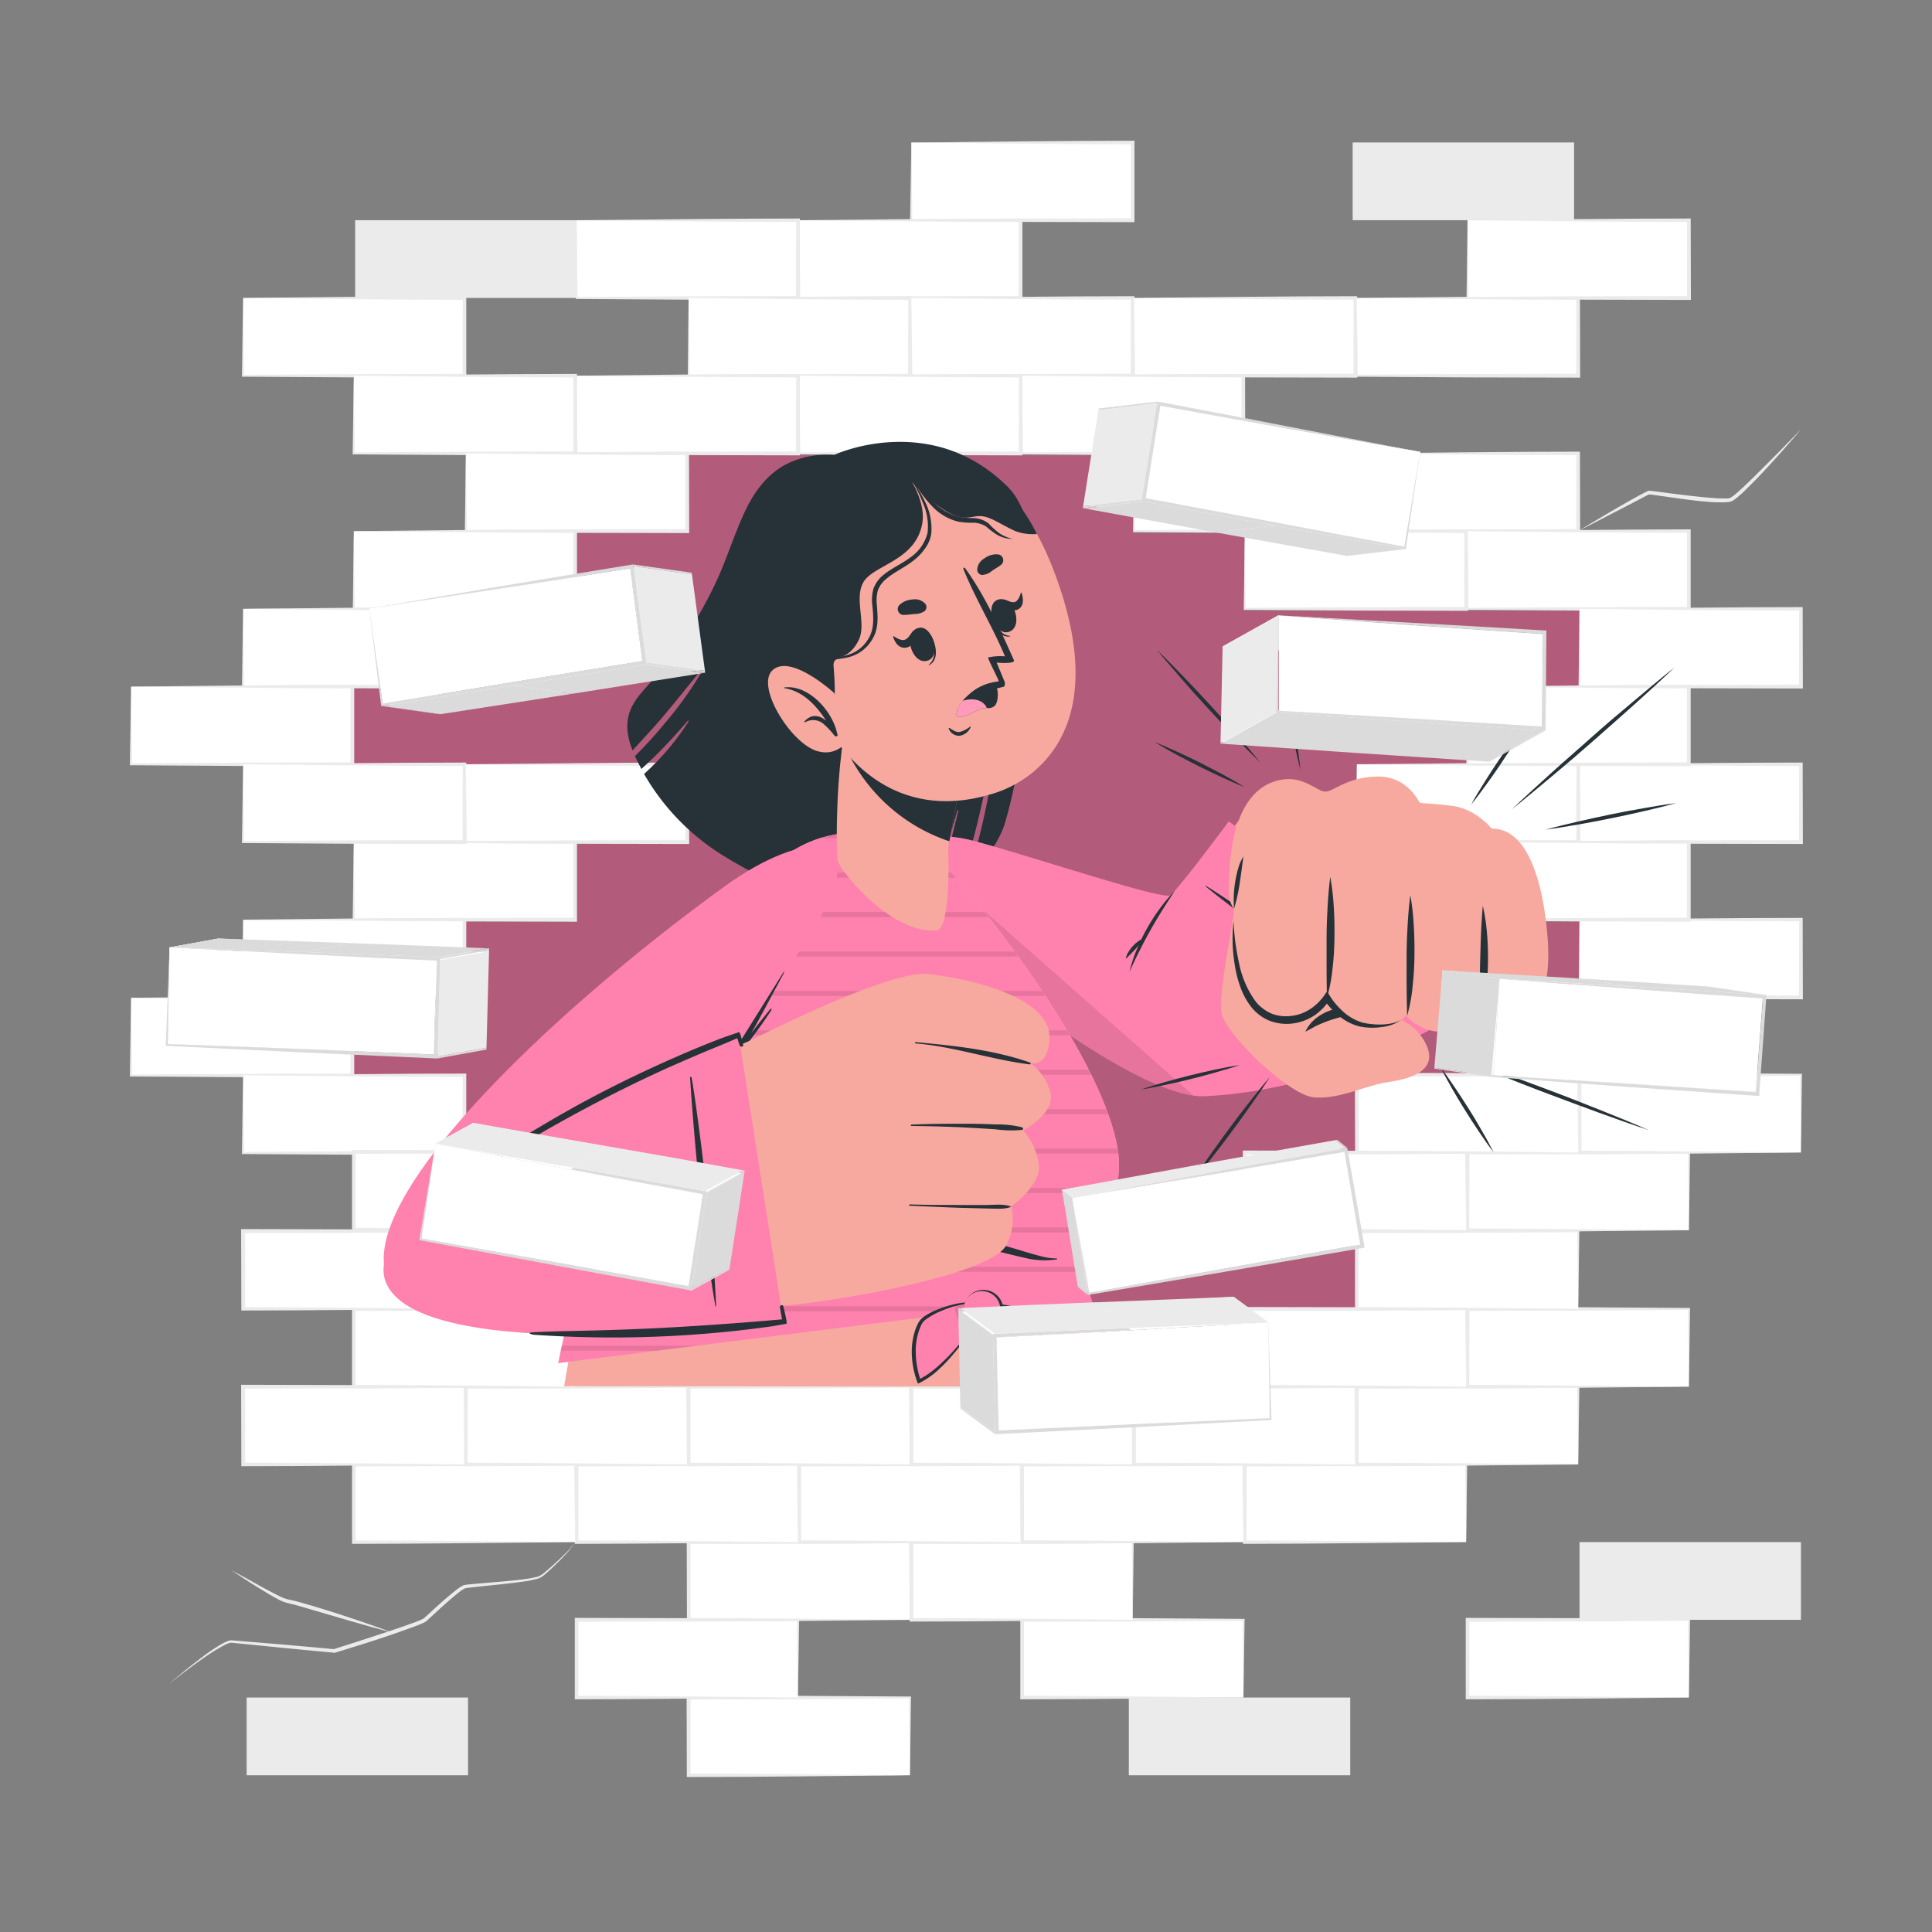 <svg xmlns="http://www.w3.org/2000/svg" viewBox="0 0 500 500"><rect x="0" y="0" width="500" height="500" fill="#808080" stroke="none"/><g id="freepik--background-complete--inject-91"><rect x="350.07" y="36.88" width="57.3" height="20.12" transform="translate(757.44 93.87) rotate(180)" style="fill:#ebebeb"></rect><rect x="91.91" y="56.99" width="57.3" height="20.12" transform="translate(241.12 134.1) rotate(180)" style="fill:#ebebeb"></rect><rect x="91.56" y="217.91" width="57.3" height="20.12" transform="translate(240.43 455.95) rotate(180)" style="fill:#ebebeb"></rect><rect x="63.83" y="439.32" width="57.3" height="20.12" style="fill:#ebebeb"></rect><rect x="408.78" y="399.09" width="57.3" height="20.12" style="fill:#ebebeb"></rect><rect x="292.14" y="439.32" width="57.3" height="20.12" style="fill:#ebebeb"></rect><path d="M148.86,399.09a19.1,19.1,0,0,1-2.75,3.46c-1,1.08-2.06,2.12-3.13,3.14-.54.5-1.08,1-1.65,1.49a6.48,6.48,0,0,1-1.87,1.29,28.12,28.12,0,0,1-4.38.89c-2.93.41-5.87.71-8.8,1l-4.4.47-1.08.14-.48.1a2.36,2.36,0,0,0-.4.22,16.72,16.72,0,0,0-1.74,1.27c-2.26,1.85-4.43,3.85-6.59,5.85l-.82.75-.41.38a6.16,6.16,0,0,1-.57.35c-.7.34-1.39.61-2.08.88-1.39.53-2.78,1-4.18,1.51-5.58,2-11.21,3.7-16.85,5.45l-.09,0H86.5q-11.52-1.07-23-2.24l-2.87-.29-.71-.07a2,2,0,0,0-.61.1,8.37,8.37,0,0,0-1.28.55,47.62,47.62,0,0,0-4.88,3c-3.17,2.18-6.23,4.52-9.27,6.89q4.38-3.76,9-7.22a43.3,43.3,0,0,1,4.86-3.19,8.36,8.36,0,0,1,1.36-.6,2.54,2.54,0,0,1,.81-.15l.73.06,2.88.24c7.68.61,15.36,1.29,23,2l-.18,0q8.44-2.65,16.82-5.47c1.39-.47,2.78-1,4.16-1.47.68-.26,1.36-.53,2-.83l.38-.22.4-.37.82-.74c2.18-2,4.36-4,6.68-5.85a19.68,19.68,0,0,1,1.84-1.33,4.08,4.08,0,0,1,.59-.28c.2-.06.4-.08.6-.12l1.11-.13,4.42-.38c2.94-.24,5.88-.48,8.8-.84a30.44,30.44,0,0,0,4.3-.77,5.88,5.88,0,0,0,1.78-1.15c.57-.46,1.13-.94,1.68-1.43q1.65-1.47,3.21-3A19.47,19.47,0,0,0,148.86,399.09Z" style="fill:#ebebeb"></path><path d="M59.94,406.45c3.34,1.66,6.54,3.6,9.83,5.33.83.43,1.65.86,2.48,1.26a10,10,0,0,0,2.46.93c2,.38,3.67.93,5.49,1.43,3.58,1.07,7.14,2.18,10.68,3.37s7.07,2.39,10.57,3.72c-1.82-.46-3.61-1-5.41-1.45l-5.39-1.54-10.73-3.14c-1.77-.51-3.62-1.09-5.32-1.45a10.25,10.25,0,0,1-2.74-1.09c-.84-.43-1.65-.9-2.46-1.38Q67,411,64.63,409.5C63.06,408.49,61.52,407.44,59.94,406.45Z" style="fill:#ebebeb"></path><path d="M408.44,137.45q7.24-4.44,14.66-8.62l1.87-1c.31-.17.62-.33.95-.49a3.65,3.65,0,0,1,.55-.25,1.16,1.16,0,0,1,.68-.07c1.43.16,2.83.36,4.23.54,2.81.37,5.62.72,8.43,1,1.4.15,2.81.29,4.21.37.7.05,1.4.07,2.09.07.34,0,.67,0,1,0a2,2,0,0,0,.85-.26,5.32,5.32,0,0,0,.8-.56c.28-.2.54-.43.81-.66.53-.45,1-.93,1.56-1.41l3.05-2.94q3-3,6-6l5.93-6.09q-5.47,6.51-11.34,12.68c-1,1-2,2-3,3-.51.49-1,1-1.57,1.45-.27.24-.54.48-.84.7a5.27,5.27,0,0,1-.93.66,2.91,2.91,0,0,1-1.16.36c-.37,0-.74.07-1.11.07-.72,0-1.44,0-2.15,0-1.43-.07-2.85-.2-4.27-.34-2.82-.31-5.63-.7-8.44-1.1-1.4-.2-2.81-.41-4.2-.58-.13,0-.27,0-.35,0s-.28.13-.42.19l-.94.47-1.88,1Z" style="fill:#ebebeb"></path></g><g id="freepik--Wall--inject-91"><polygon points="351.15 198.31 351.15 218.43 379.79 218.43 379.79 238.54 408.78 238.54 408.78 258.32 379.79 258.32 379.79 278.15 351.15 278.15 351.15 298.26 322.14 298.26 322.14 318.38 351.14 318.38 351.14 338.75 322.14 338.75 322.14 358.86 148.86 358.86 148.86 338.75 120.21 338.75 120.21 318.21 148.86 318.21 148.86 298.1 120.21 298.1 120.21 278.26 91.22 278.26 91.22 258.66 120.21 258.66 120.21 238.54 148.86 238.54 148.86 218.43 177.86 218.43 177.86 198.31 91.22 198.31 91.22 178.19 120.21 178.19 120.21 158.08 148.86 158.08 148.86 137.96 177.86 137.96 177.86 117.85 293.49 117.85 293.49 137.96 322.14 137.96 322.14 158.08 408.78 158.08 408.78 178.19 379.79 178.19 379.79 198.31 351.15 198.31" style="fill:#FF81AE"></polygon><g style="opacity:0.3"><polygon points="351.15 198.31 351.15 218.43 379.79 218.43 379.79 238.54 408.78 238.54 408.78 258.32 379.79 258.32 379.79 278.15 351.15 278.15 351.15 298.26 322.14 298.26 322.14 318.38 351.14 318.38 351.14 338.75 322.14 338.75 322.14 358.86 148.86 358.86 148.86 338.75 120.21 338.75 120.21 318.21 148.86 318.21 148.86 298.1 120.21 298.1 120.21 278.26 91.22 278.26 91.22 258.66 120.21 258.66 120.21 238.54 148.86 238.54 148.86 218.43 177.86 218.43 177.86 198.31 91.22 198.31 91.22 178.19 120.21 178.19 120.21 158.08 148.86 158.08 148.86 137.96 177.86 137.96 177.86 117.85 293.49 117.85 293.49 137.96 322.14 137.96 322.14 158.08 408.78 158.08 408.78 178.19 379.79 178.19 379.79 198.31 351.15 198.31"></polygon></g><rect x="235.85" y="36.88" width="57.3" height="20.12" transform="translate(528.99 93.87) rotate(180)" style="fill:#fff"></rect><path d="M235.85,36.88l28.53-.29q14.34-.14,28.77-.17h.45v.46l0,20.11v.5h-.5l-28.65-.06-28.65-.19h-.26V57Zm0,0L236.1,57l-.25-.25,28.65-.18,28.65-.07-.5.5,0-20.11.46.45c-9.5,0-19-.08-28.53-.17Z" style="fill:#ebebeb"></path><rect x="206.85" y="56.99" width="57.3" height="20.12" transform="translate(471.01 134.1) rotate(180)" style="fill:#fff"></rect><path d="M206.85,57l28.53-.29c9.56-.08,19.17-.16,28.77-.16h.45V57l0,20.12v.5h-.5l-28.65-.07-28.65-.18h-.25v-.25Zm0,0,.26,20.12-.26-.25,28.65-.19,28.65-.06-.5.5L263.7,57l.45.45c-9.49,0-19-.07-28.53-.16Z" style="fill:#ebebeb"></path><rect x="149.21" y="56.99" width="57.3" height="20.12" transform="translate(355.72 134.1) rotate(180)" style="fill:#fff"></rect><path d="M149.21,57l28.53-.29c9.56-.08,19.16-.16,28.77-.16H207V57l0,20.12v.5h-.5l-28.65-.07-28.65-.18H149v-.25Zm0,0,.25,20.12-.25-.25,28.65-.19,28.65-.06-.5.5L206.06,57l.45.45c-9.5,0-19-.07-28.53-.16Z" style="fill:#ebebeb"></path><rect x="62.91" y="77.11" width="57.3" height="20.12" transform="translate(183.13 174.33) rotate(180)" style="fill:#fff"></rect><path d="M62.91,77.11l28.53-.29c9.56-.09,19.17-.16,28.77-.16h.46v.46l0,20.11v.5h-.5l-28.65-.06-28.65-.18h-.25v-.25Zm0,0,.26,20.11L62.91,97l28.65-.18,28.65-.07-.5.5.05-20.11.45.45c-9.49,0-19-.08-28.53-.16Z" style="fill:#ebebeb"></path><rect x="178.2" y="77.11" width="57.3" height="20.12" transform="translate(413.71 174.33) rotate(180)" style="fill:#fff"></rect><path d="M178.2,77.11l28.53-.29c9.56-.09,19.17-.16,28.77-.16H236v.46l0,20.11v.5h-.5l-28.65-.06-28.65-.18H178v-.25Zm0,0,.26,20.11L178.2,97l28.65-.18,28.65-.07-.5.5.05-20.11.45.45c-9.49,0-19-.08-28.53-.16Z" style="fill:#ebebeb"></path><rect x="235.85" y="77.11" width="57.3" height="20.12" transform="translate(528.99 174.33) rotate(180)" style="fill:#fff"></rect><path d="M235.85,77.11l28.53-.29c9.56-.09,19.16-.16,28.77-.16h.45v.46l0,20.11v.5h-.5l-28.65-.06-28.65-.18h-.26v-.25Zm0,0,.25,20.11-.25-.25,28.65-.18,28.65-.07-.5.5,0-20.11.46.45c-9.5,0-19-.08-28.53-.16Z" style="fill:#ebebeb"></path><rect x="293.49" y="77.11" width="57.3" height="20.12" transform="translate(644.28 174.33) rotate(180)" style="fill:#fff"></rect><path d="M293.49,77.11,322,76.82c9.56-.09,19.17-.16,28.77-.16h.45v.46l.05,20.11v.5h-.5l-28.65-.06-28.65-.18h-.25v-.25Zm0,0,.25,20.11-.25-.25,28.65-.18,28.65-.07-.5.5,0-20.11.45.45c-9.49,0-19-.08-28.53-.16Z" style="fill:#ebebeb"></path><rect x="351.14" y="77.11" width="57.3" height="20.12" transform="translate(759.57 174.33) rotate(180)" style="fill:#fff"></rect><path d="M351.14,77.11l28.53-.29c9.56-.09,19.16-.16,28.77-.16h.45v.46l.05,20.11v.5h-.5l-28.65-.06-28.65-.18h-.26v-.25Zm0,0,.25,20.11-.25-.25,28.65-.18,28.65-.07-.5.5,0-20.11.46.45c-9.5,0-19-.08-28.53-.16Z" style="fill:#ebebeb"></path><rect x="379.8" y="56.99" width="57.3" height="20.12" transform="translate(816.9 134.1) rotate(180)" style="fill:#fff"></rect><path d="M379.8,57l28.53-.29c9.56-.08,19.16-.16,28.77-.16h.45V57l.05,20.12v.5h-.5l-28.65-.07-28.65-.18h-.26v-.25Zm0,0,.25,20.12-.25-.25,28.65-.19,28.65-.06-.5.5,0-20.12.45.45c-9.5,0-19-.07-28.53-.16Z" style="fill:#ebebeb"></path><rect x="264.5" y="97.22" width="57.3" height="20.12" transform="translate(586.29 214.56) rotate(180)" style="fill:#fff"></rect><path d="M264.5,97.22,293,96.93c9.56-.08,19.16-.15,28.77-.16h.45v.45l.05,20.12v.5h-.5l-28.65-.07-28.65-.18h-.26v-.25Zm0,0,.25,20.12-.25-.25,28.65-.19,28.65-.06-.5.5,0-20.12.46.46c-9.5,0-19-.08-28.53-.17Z" style="fill:#ebebeb"></path><rect x="206.85" y="97.22" width="57.3" height="20.12" transform="translate(471.01 214.56) rotate(180)" style="fill:#fff"></rect><path d="M206.85,97.22l28.53-.29c9.56-.08,19.17-.15,28.77-.16h.45v.45l0,20.12v.5h-.5l-28.65-.07-28.65-.18h-.25v-.25Zm0,0,.26,20.12-.26-.25,28.65-.19,28.65-.06-.5.5.05-20.12.45.46q-14.23,0-28.53-.17Z" style="fill:#ebebeb"></path><rect x="149.21" y="97.22" width="57.3" height="20.12" transform="translate(355.72 214.56) rotate(180)" style="fill:#fff"></rect><path d="M149.21,97.22l28.53-.29c9.56-.08,19.16-.15,28.77-.16H207v.45l0,20.12v.5h-.5l-28.65-.07-28.65-.18H149v-.25Zm0,0,.25,20.12-.25-.25,28.65-.19,28.65-.06-.5.5.05-20.12.45.46c-9.5,0-19-.08-28.53-.17Z" style="fill:#ebebeb"></path><rect x="91.56" y="97.22" width="57.3" height="20.12" transform="translate(240.43 214.56) rotate(180)" style="fill:#fff"></rect><path d="M91.56,97.22l28.53-.29c9.56-.08,19.17-.15,28.77-.16h.46v.45l0,20.12v.5h-.5l-28.65-.07-28.65-.18h-.25v-.25Zm0,0,.26,20.12-.26-.25,28.65-.19,28.65-.06-.5.5,0-20.12.45.46q-14.24,0-28.53-.17Z" style="fill:#ebebeb"></path><rect x="120.56" y="117.34" width="57.3" height="20.12" transform="translate(298.42 254.79) rotate(180)" style="fill:#fff"></rect><path d="M120.56,117.34l28.53-.29c9.56-.09,19.16-.16,28.77-.16h.45v.45l.05,20.11v.5h-.5l-28.65-.06-28.65-.18h-.26v-.25Zm0,0,.25,20.11-.25-.25,28.65-.18,28.65-.07-.5.5,0-20.11.45.45c-9.5,0-19-.07-28.53-.16Z" style="fill:#ebebeb"></path><rect x="293.49" y="117.34" width="57.3" height="20.12" transform="translate(644.28 254.79) rotate(180)" style="fill:#fff"></rect><path d="M293.49,117.34l28.53-.29c9.56-.09,19.17-.16,28.77-.16h.45v.45l.05,20.11v.5h-.5l-28.65-.06-28.65-.18h-.25v-.25Zm0,0,.25,20.11-.25-.25,28.65-.18,28.65-.07-.5.5,0-20.11.45.45c-9.49,0-19-.07-28.53-.16Z" style="fill:#ebebeb"></path><rect x="351.14" y="117.34" width="57.3" height="20.12" transform="translate(759.57 254.79) rotate(180)" style="fill:#fff"></rect><path d="M351.14,117.34l28.53-.29c9.56-.09,19.16-.16,28.77-.16h.45v.45l.05,20.11v.5h-.5l-28.65-.06-28.65-.18h-.26v-.25Zm0,0,.25,20.11-.25-.25,28.65-.18,28.65-.07-.5.5,0-20.11.46.45c-9.5,0-19-.07-28.53-.16Z" style="fill:#ebebeb"></path><rect x="379.79" y="137.45" width="57.3" height="20.12" transform="translate(816.87 295.02) rotate(180)" style="fill:#fff"></rect><path d="M379.79,137.45l28.53-.28q14.34-.13,28.77-.17h.45v.45l0,20.12v.5h-.5L408.44,158l-28.65-.18h-.26v-.25Zm0,0,.25,20.12-.25-.25,28.65-.18,28.65-.07-.5.5,0-20.12.46.46q-14.25,0-28.53-.17Z" style="fill:#ebebeb"></path><rect x="322.14" y="137.45" width="57.3" height="20.12" transform="translate(701.58 295.02) rotate(180)" style="fill:#fff"></rect><path d="M322.14,137.45l28.53-.28c9.56-.09,19.17-.16,28.77-.17h.45v.45l.05,20.12v.5h-.5L350.79,158l-28.65-.18h-.25v-.25Zm0,0,.25,20.12-.25-.25,28.65-.18,28.65-.07-.5.5.05-20.12.45.46q-14.24,0-28.53-.17Z" style="fill:#ebebeb"></path><rect x="91.56" y="137.45" width="57.3" height="20.12" transform="translate(240.43 295.02) rotate(180)" style="fill:#fff"></rect><path d="M91.56,137.45l28.53-.28c9.56-.09,19.17-.16,28.77-.17h.46v.45l0,20.12v.5h-.5L120.21,158l-28.65-.18h-.25v-.25Zm0,0,.26,20.12-.26-.25,28.65-.18,28.65-.07-.5.5,0-20.12.45.46q-14.24,0-28.53-.17Z" style="fill:#ebebeb"></path><rect x="91.56" y="217.91" width="57.3" height="20.12" transform="translate(240.43 455.95) rotate(180)" style="fill:#fff"></rect><path d="M91.56,217.91l28.53-.28c9.56-.09,19.17-.16,28.77-.17h.46v.46l0,20.11v.5h-.5l-28.65-.07-28.65-.18h-.25V238Zm0,0L91.82,238l-.26-.25,28.65-.18,28.65-.07-.5.5,0-20.11.45.45q-14.24,0-28.53-.17Z" style="fill:#ebebeb"></path><rect x="62.91" y="157.57" width="57.3" height="20.12" transform="translate(183.13 335.25) rotate(180)" style="fill:#fff"></rect><path d="M62.91,157.57l28.53-.29c9.56-.09,19.17-.16,28.77-.16h.46v.45l0,20.11v.5h-.5l-28.65-.06-28.65-.18h-.25v-.26Zm0,0,.26,20.11-.26-.25,28.65-.18,28.65-.07-.5.5.05-20.11.45.45c-9.49,0-19-.07-28.53-.16Z" style="fill:#ebebeb"></path><rect x="408.78" y="157.57" width="57.3" height="20.12" transform="translate(874.86 335.25) rotate(180)" style="fill:#fff"></rect><path d="M408.78,157.57l28.53-.29c9.56-.09,19.17-.16,28.77-.16h.45v.45l.05,20.11v.5h-.5l-28.65-.06-28.65-.18h-.25v-.26Zm0,0,.25,20.11-.25-.25,28.65-.18,28.65-.07-.5.5.05-20.11.45.45c-9.49,0-19-.07-28.53-.16Z" style="fill:#ebebeb"></path><rect x="408.78" y="197.8" width="57.3" height="20.12" transform="translate(874.86 415.71) rotate(180)" style="fill:#fff"></rect><path d="M408.78,197.8l28.53-.29c9.56-.09,19.17-.16,28.77-.16h.45v.45l.05,20.11v.51h-.5l-28.65-.06-28.65-.18h-.25v-.26Zm0,0,.25,20.11-.25-.25,28.65-.18,28.65-.06-.5.49.05-20.11.45.45c-9.49,0-19-.07-28.53-.16Z" style="fill:#ebebeb"></path><rect x="351.15" y="197.8" width="57.3" height="20.12" transform="translate(759.6 415.71) rotate(180)" style="fill:#fff"></rect><path d="M351.15,197.8l28.53-.29c9.56-.09,19.16-.16,28.77-.16h.45v.45l.05,20.11v.51h-.5l-28.65-.06-28.65-.18h-.26v-.26Zm0,0,.25,20.11-.25-.25,28.65-.18,28.65-.06-.5.49L408,197.8l.45.45c-9.5,0-19-.07-28.53-.16Z" style="fill:#ebebeb"></path><rect x="379.79" y="177.68" width="57.3" height="20.12" transform="translate(816.87 375.48) rotate(180)" style="fill:#fff"></rect><path d="M379.79,177.68l28.53-.28q14.34-.14,28.77-.17h.45v.45l0,20.12v.5h-.5l-28.65-.07-28.65-.18h-.26v-.25Zm0,0L380,197.8l-.25-.25,28.65-.18,28.65-.07-.5.5,0-20.12.46.46q-14.25,0-28.53-.17Z" style="fill:#ebebeb"></path><rect x="408.78" y="238.03" width="57.3" height="20.12" transform="translate(874.86 496.18) rotate(180)" style="fill:#fff"></rect><path d="M408.78,238l28.53-.29c9.56-.09,19.17-.16,28.77-.16h.45V238l.05,20.12v.5h-.5l-28.65-.07-28.65-.18h-.25v-.25Zm0,0,.25,20.12-.25-.26,28.65-.18,28.65-.06-.5.5.05-20.12.45.45c-9.49,0-19-.07-28.53-.16Z" style="fill:#ebebeb"></path><rect x="379.79" y="217.91" width="57.3" height="20.12" transform="translate(816.87 455.95) rotate(180)" style="fill:#fff"></rect><path d="M379.79,217.91l28.53-.28q14.34-.13,28.77-.17h.45v.46l0,20.11v.5h-.5l-28.65-.07-28.65-.18h-.26V238Zm0,0L380,238l-.25-.25,28.65-.18,28.65-.07-.5.5,0-20.11.46.45q-14.25,0-28.53-.17Z" style="fill:#ebebeb"></path><rect x="379.79" y="257.81" width="57.3" height="20.12" transform="translate(816.87 535.73) rotate(180)" style="fill:#fff"></rect><path d="M379.79,257.81l28.53-.29c9.56-.09,19.16-.16,28.77-.16h.45v.45l0,20.11v.5h-.5l-28.65-.06-28.65-.18h-.26v-.25Zm0,0,.25,20.11-.25-.25,28.65-.18,28.65-.07-.5.5,0-20.11.46.45c-9.5,0-19-.08-28.53-.16Z" style="fill:#ebebeb"></path><rect x="33.92" y="177.68" width="57.3" height="20.12" transform="translate(125.14 375.48) rotate(180)" style="fill:#fff"></rect><path d="M33.92,177.68l28.53-.28q14.34-.14,28.77-.17h.45v.45l0,20.12v.5h-.5l-28.65-.07-28.65-.18h-.26v-.25Zm0,0,.25,20.12-.25-.25,28.65-.18,28.65-.07-.5.5,0-20.12.45.46c-9.5,0-19-.08-28.53-.17Z" style="fill:#ebebeb"></path><rect x="62.91" y="197.8" width="57.3" height="20.12" transform="translate(183.13 415.71) rotate(180)" style="fill:#fff"></rect><path d="M62.91,197.8l28.53-.29c9.56-.09,19.17-.16,28.77-.16h.46v.45l0,20.11v.51h-.5l-28.65-.06-28.65-.18h-.25v-.26Zm0,0,.26,20.11-.26-.25,28.65-.18,28.65-.06-.5.49.05-20.11.45.45c-9.49,0-19-.07-28.53-.16Z" style="fill:#ebebeb"></path><rect x="120.56" y="197.8" width="57.3" height="20.12" transform="translate(298.42 415.71) rotate(180)" style="fill:#fff"></rect><path d="M120.56,197.8l28.53-.29c9.56-.09,19.16-.16,28.77-.16h.45v.45l.05,20.11v.51h-.5l-28.65-.06-28.65-.18h-.26v-.26Zm0,0,.25,20.11-.25-.25,28.65-.18,28.65-.06-.5.49,0-20.11.45.45c-9.5,0-19-.07-28.53-.16Z" style="fill:#ebebeb"></path><rect x="33.92" y="258.22" width="57.3" height="20.12" transform="translate(125.14 536.56) rotate(180)" style="fill:#fff"></rect><path d="M33.92,258.22l28.53-.28q14.34-.13,28.77-.17h.45v.45l0,20.12v.5h-.5l-28.65-.07-28.65-.18h-.26v-.25Zm0,0,.25,20.12-.25-.25,28.65-.18,28.65-.07-.5.5,0-20.12.45.46c-9.5,0-19-.08-28.53-.17Z" style="fill:#ebebeb"></path><rect x="62.91" y="238.03" width="57.3" height="20.12" transform="translate(183.13 496.18) rotate(180)" style="fill:#fff"></rect><path d="M62.91,238l28.53-.29c9.56-.09,19.17-.16,28.77-.16h.46V238l0,20.12v.5h-.5l-28.65-.07-28.65-.18h-.25v-.25Zm0,0,.26,20.12-.26-.26,28.65-.18,28.65-.06-.5.5.05-20.12.45.45c-9.49,0-19-.07-28.53-.16Z" style="fill:#ebebeb"></path><rect x="62.91" y="278.26" width="57.3" height="20.12" transform="translate(183.13 576.64) rotate(180)" style="fill:#fff"></rect><path d="M62.91,278.26,91.44,278c9.56-.09,19.17-.16,28.77-.16h.46v.45l0,20.12v.5h-.5l-28.65-.07-28.65-.18h-.25v-.25Zm0,0,.26,20.12-.26-.26,28.65-.18,28.65-.06-.5.5.05-20.12.45.45c-9.49,0-19-.07-28.53-.16Z" style="fill:#ebebeb"></path><rect x="178.2" y="439.32" width="57.3" height="20.12" style="fill:#fff"></rect><path d="M235.5,459.44l-28.53.29c-9.56.09-19.16.16-28.77.16h-.45v-.45l-.05-20.12v-.5h.5l28.65.06,28.65.18h.26v.25Zm0,0-.25-20.12.25.26-28.65.18-28.65.06.5-.5,0,20.12-.46-.45c9.5,0,19,.07,28.53.16Z" style="fill:#ebebeb"></path><rect x="379.79" y="419.21" width="57.3" height="20.12" style="fill:#fff"></rect><path d="M437.09,439.32l-28.53.29c-9.56.09-19.17.16-28.77.17h-.46v-.46l0-20.11v-.5h.5l28.65.07,28.65.18h.25v.25Zm0,0-.26-20.11.26.25-28.65.18-28.65.07.5-.5-.05,20.11-.45-.45q14.23,0,28.53.17Z" style="fill:#ebebeb"></path><rect x="264.5" y="419.21" width="57.3" height="20.12" style="fill:#fff"></rect><path d="M321.8,439.32l-28.53.29c-9.56.09-19.17.16-28.77.17h-.45v-.46l0-20.11v-.5h.5l28.65.07,28.65.18h.25v.25Zm0,0-.26-20.11.26.25-28.65.18-28.65.07.5-.5L265,439.32l-.45-.45q14.24,0,28.53.17Z" style="fill:#ebebeb"></path><rect x="149.21" y="419.21" width="57.3" height="20.12" style="fill:#fff"></rect><path d="M206.51,439.32l-28.53.29c-9.56.09-19.17.16-28.77.17h-.45v-.46l0-20.11v-.5h.5l28.65.07,28.65.18h.25v.25Zm0,0-.25-20.11.25.25-28.65.18-28.65.07.5-.5-.05,20.11-.45-.45q14.23,0,28.53.17Z" style="fill:#ebebeb"></path><rect x="178.2" y="399.09" width="57.3" height="20.12" style="fill:#fff"></rect><path d="M235.5,419.21,207,419.5c-9.56.09-19.16.16-28.77.16h-.45v-.45l-.05-20.12v-.5h.5l28.65.07,28.65.18h.26v.25Zm0,0-.25-20.12.25.26-28.65.18-28.65.06.5-.5,0,20.12-.46-.45c9.5,0,19,.07,28.53.16Z" style="fill:#ebebeb"></path><rect x="235.85" y="399.09" width="57.3" height="20.12" style="fill:#fff"></rect><path d="M293.15,419.21l-28.53.29c-9.56.09-19.17.16-28.77.16h-.45v-.45l-.05-20.12v-.5h.5l28.65.07,28.65.18h.25v.25Zm0,0-.26-20.12.26.26-28.65.18-28.65.06.5-.5,0,20.12-.45-.45c9.49,0,19,.07,28.53.16Z" style="fill:#ebebeb"></path><rect x="322.14" y="378.98" width="57.3" height="20.12" style="fill:#fff"></rect><path d="M379.44,399.09l-28.53.29q-14.34.14-28.77.17h-.45v-.46L321.64,379v-.5h.5l28.65.07,28.65.18h.26V379Zm0,0L379.19,379l.25.25-28.65.18-28.65.07.5-.5-.05,20.11-.45-.45c9.5,0,19,.08,28.53.17Z" style="fill:#ebebeb"></path><rect x="264.5" y="378.98" width="57.3" height="20.12" style="fill:#fff"></rect><path d="M321.8,399.09l-28.53.29c-9.56.09-19.17.16-28.77.17h-.45v-.46L264,379v-.5h.5l28.65.07,28.65.18h.25V379Zm0,0L321.54,379l.26.25-28.65.18-28.65.07.5-.5L265,399.09l-.45-.45q14.24,0,28.53.17Z" style="fill:#ebebeb"></path><rect x="206.85" y="378.98" width="57.3" height="20.12" style="fill:#fff"></rect><path d="M264.15,399.09l-28.53.29q-14.34.14-28.77.17h-.45v-.46L206.35,379v-.5h.5l28.65.07,28.65.18h.26V379Zm0,0L263.9,379l.25.25-28.65.18-28.65.07.5-.5,0,20.11-.46-.45c9.5,0,19,.08,28.53.17Z" style="fill:#ebebeb"></path><rect x="149.21" y="378.98" width="57.3" height="20.12" style="fill:#fff"></rect><path d="M206.51,399.09l-28.53.29c-9.56.09-19.17.16-28.77.17h-.45v-.46l0-20.11v-.5h.5l28.65.07,28.65.18h.25V379Zm0,0L206.26,379l.25.25-28.65.18-28.65.07.5-.5-.05,20.11-.45-.45q14.23,0,28.53.17Z" style="fill:#ebebeb"></path><rect x="91.56" y="378.98" width="57.3" height="20.12" style="fill:#fff"></rect><path d="M148.86,399.09l-28.53.29q-14.34.14-28.77.17h-.45v-.46l0-20.11v-.5h.5l28.65.07,28.65.18h.26V379Zm0,0L148.61,379l.25.25-28.65.18-28.65.07.5-.5,0,20.11-.46-.45c9.5,0,19,.08,28.53.17Z" style="fill:#ebebeb"></path><rect x="62.91" y="358.86" width="57.3" height="20.12" style="fill:#fff"></rect><path d="M120.21,379l-28.53.29c-9.56.09-19.16.16-28.77.16h-.45V379l-.05-20.12v-.5h.5l28.65.07,28.65.18h.26v.25Zm0,0L120,358.86l.25.26-28.65.18-28.65.06.5-.5,0,20.12-.46-.45c9.5,0,19,.07,28.53.16Z" style="fill:#ebebeb"></path><rect x="120.56" y="358.86" width="57.3" height="20.12" style="fill:#fff"></rect><path d="M177.86,379l-28.53.29c-9.56.09-19.17.16-28.77.16h-.45V379l0-20.12v-.5h.5l28.65.07,28.65.18h.25v.25Zm0,0-.25-20.12.25.26-28.65.18-28.65.06.5-.5L121,379l-.45-.45c9.49,0,19,.07,28.53.16Z" style="fill:#ebebeb"></path><rect x="178.2" y="358.86" width="57.3" height="20.12" style="fill:#fff"></rect><path d="M235.5,379l-28.53.29c-9.56.09-19.16.16-28.77.16h-.45V379l-.05-20.12v-.5h.5l28.65.07,28.65.18h.26v.25Zm0,0-.25-20.12.25.26-28.65.18-28.65.06.5-.5,0,20.12-.46-.45c9.5,0,19,.07,28.53.16Z" style="fill:#ebebeb"></path><rect x="235.85" y="358.86" width="57.3" height="20.12" style="fill:#fff"></rect><path d="M293.15,379l-28.53.29c-9.56.09-19.17.16-28.77.16h-.45V379l-.05-20.12v-.5h.5l28.65.07,28.65.18h.25v.25Zm0,0-.26-20.12.26.26-28.65.18-28.65.06.5-.5,0,20.12-.45-.45c9.49,0,19,.07,28.53.16Z" style="fill:#ebebeb"></path><rect x="293.49" y="358.86" width="57.3" height="20.12" style="fill:#fff"></rect><path d="M350.79,379l-28.53.29c-9.56.09-19.16.16-28.77.16H293V379L293,358.86v-.5h.5l28.65.07,28.65.18h.26v.25Zm0,0-.25-20.12.25.26-28.65.18-28.65.06.5-.5L293.94,379l-.45-.45c9.5,0,19,.07,28.53.16Z" style="fill:#ebebeb"></path><rect x="351.14" y="358.86" width="57.3" height="20.12" style="fill:#fff"></rect><path d="M408.44,379l-28.53.29c-9.56.09-19.17.16-28.77.16h-.46V379l0-20.12v-.5h.5l28.65.07,28.65.18h.25v.25Zm0,0-.26-20.12.26.26-28.65.18-28.65.06.5-.5L351.59,379l-.45-.45c9.49,0,19,.07,28.53.16Z" style="fill:#ebebeb"></path><rect x="379.79" y="338.75" width="57.3" height="20.12" style="fill:#fff"></rect><path d="M437.09,358.86l-28.53.29c-9.56.09-19.17.16-28.77.17h-.46v-.46l0-20.11v-.5h.5l28.65.06,28.65.19h.25v.25Zm0,0-.26-20.11.26.25-28.65.18-28.65.07.5-.5-.05,20.11-.45-.45q14.23,0,28.53.17Z" style="fill:#ebebeb"></path><rect x="322.14" y="338.75" width="57.3" height="20.12" style="fill:#fff"></rect><path d="M379.44,358.86l-28.53.29q-14.34.14-28.77.17h-.45v-.46l-.05-20.11v-.5h.5l28.65.06,28.65.19h.26v.25Zm0,0-.25-20.11.25.25-28.65.18-28.65.07.5-.5-.05,20.11-.45-.45c9.5,0,19,.08,28.53.17Z" style="fill:#ebebeb"></path><rect x="351.14" y="318.63" width="57.3" height="20.12" style="fill:#fff"></rect><path d="M408.44,338.75l-28.53.29c-9.56.08-19.17.15-28.77.16h-.46v-.45l0-20.12v-.5h.5l28.65.07,28.65.18h.25v.25Zm0,0-.26-20.12.26.25-28.65.19-28.65.06.5-.5-.05,20.12-.45-.45c9.49,0,19,.07,28.53.16Z" style="fill:#ebebeb"></path><rect x="379.79" y="298.26" width="57.3" height="20.12" style="fill:#fff"></rect><path d="M437.09,318.38l-28.53.29c-9.56.09-19.17.16-28.77.16h-.46v-.45l0-20.12v-.5h.5l28.65.06,28.65.18h.25v.25Zm0,0-.26-20.12.26.26-28.65.18-28.65.06.5-.5-.05,20.12-.45-.45c9.49,0,19,.07,28.53.16Z" style="fill:#ebebeb"></path><rect x="322.14" y="298.26" width="57.3" height="20.12" style="fill:#fff"></rect><path d="M379.44,318.38l-28.53.29c-9.56.09-19.16.16-28.77.16h-.45v-.45l-.05-20.12v-.5h.5l28.65.06,28.65.18h.26v.25Zm0,0-.25-20.12.25.26-28.65.18-28.65.06.5-.5-.05,20.12-.45-.45c9.5,0,19,.07,28.53.16Z" style="fill:#ebebeb"></path><rect x="408.78" y="278.15" width="57.3" height="20.12" style="fill:#fff"></rect><path d="M466.08,298.26l-28.53.29q-14.34.13-28.77.17h-.45v-.46l-.05-20.11v-.5h.5l28.65.07,28.65.18h.26v.25Zm0,0-.25-20.11.25.25-28.65.18-28.65.07.5-.5,0,20.11-.45-.45c9.5,0,19,.08,28.53.17Z" style="fill:#ebebeb"></path><rect x="351.15" y="278.15" width="57.3" height="20.12" style="fill:#fff"></rect><path d="M408.45,298.26l-28.53.29c-9.56.09-19.17.16-28.77.17h-.45v-.46l-.05-20.11v-.5h.5l28.65.07,28.65.18h.25v.25Zm0,0-.25-20.11.25.25-28.65.18-28.65.07.5-.5,0,20.11-.45-.45q14.24,0,28.53.17Z" style="fill:#ebebeb"></path><rect x="91.56" y="338.75" width="57.3" height="20.12" style="fill:#fff"></rect><path d="M148.86,358.86l-28.53.29q-14.34.14-28.77.17h-.45v-.46l0-20.11v-.5h.5l28.65.06,28.65.19h.26v.25Zm0,0-.25-20.11.25.25-28.65.18-28.65.07.5-.5,0,20.11-.46-.45c9.5,0,19,.08,28.53.17Z" style="fill:#ebebeb"></path><rect x="91.56" y="298.1" width="57.3" height="20.12" style="fill:#fff"></rect><path d="M148.86,318.21l-28.53.29q-14.34.13-28.77.17h-.45v-.46l0-20.11v-.5h.5l28.65.06,28.65.19h.26v.25Zm0,0-.25-20.11.25.25-28.65.18-28.65.07.5-.5,0,20.11-.46-.45c9.5,0,19,.08,28.53.17Z" style="fill:#ebebeb"></path><rect x="62.91" y="318.63" width="57.3" height="20.12" style="fill:#fff"></rect><path d="M120.21,338.75,91.68,339c-9.56.08-19.16.15-28.77.16h-.45v-.45l-.05-20.12v-.5h.5l28.65.07,28.65.18h.26v.25Zm0,0L120,318.63l.25.25-28.65.19-28.65.06.5-.5,0,20.12-.46-.45c9.5,0,19,.07,28.53.16Z" style="fill:#ebebeb"></path><rect x="408.78" y="278.15" width="28.31" height="0.28" style="fill:#fff"></rect><rect x="408.78" y="278.15" width="28.31" height="0.28" style="fill:#fff"></rect></g><g id="freepik--Character--inject-91"><path d="M258.14,188.66c-1.63,8.12-3.25,16.27-5.19,24.34-1.19,4.93-2.67,9.71-4.28,14.46a33.13,33.13,0,0,1-6.7,3.24c.42-1.21.82-2.41,1.23-3.59,2-5.69,3.4-11.44,4.81-17.27.05-.2-.22-.22-.27,0-1.65,5.94-3.73,11.83-5.85,17.63-.46,1.27-1,2.52-1.47,3.76a43.81,43.81,0,0,1-6.65,1.5c.54-1.38,1.06-2.76,1.57-4.11q1.8-4.8,3.4-9.65a194.72,194.72,0,0,0,5.17-19.44c.06-.28-.3-.3-.37,0q-2.73,10-6.1,19.82c-1.06,3.09-2.17,6.18-3.34,9.23-.56,1.46-1.17,2.92-1.78,4.38a68.35,68.35,0,0,1-12.19.31c-11.61-.65-22.71-5.54-32.5-11.56a59.76,59.76,0,0,1-20.95-21.41,66,66,0,0,0,11.51-13.57c.1-.17-.08-.32-.2-.18q-3.86,4.53-8,8.68c-1.31,1.31-2.66,2.54-4,3.78l-.21-.42c-.48-.92-1-1.89-1.45-2.92a104.87,104.87,0,0,0,7.58-8.32,95.89,95.89,0,0,0,9.41-13c.19-.3-.14-.59-.36-.32-3.32,4-6.54,8.1-9.91,12.05-2.37,2.78-4.9,5.42-7.34,8.13-1.27-3.18-2-6.73-.61-10.31,1.16-3,3.41-5.19,5.39-7.46,2.23-2.54,4.34-5.21,6.34-8a110.79,110.79,0,0,0,10.7-18.29c2.77-6,4.63-12.35,7.5-18.28,2.45-5.09,5.88-9.42,10.57-11.79a23.48,23.48,0,0,1,12.3-2.33c.11-.14,25-11.53,44.86,8.2,16.21,16.12,1.41,82.35-1.21,88.59a27.91,27.91,0,0,1-8.85,11.54c1.34-4,2.42-8.15,3.38-12.17,2-8.36,3.26-16.76,4.46-25.21C258.55,188.42,258.19,188.39,258.14,188.66Z" style="fill:#263238"></path><path d="M247.15,243.64c21,17.06,48.08,36.58,61.24,36.58,13.81,0,71.12-5.33,82.87-44.81,2.15-7.23-65.88-29.44-70.71-23-5.91,7.91-11.49,16.48-15.81,21-1.79,1.89-36.82-10.51-50.45-14.33C227.34,211.55,230.49,230.12,247.15,243.64Z" style="fill:#f7a9a0"></path><path d="M382.48,259,318,212.58S306.62,228,303,231.65c-1.53,1.55-33.53-9.28-50.59-13.94-19.57-5.34-31.93,6.27-5.26,28,28.88,23.57,53.15,38.47,64.47,38C350.79,281.94,382.48,259,382.48,259Z" style="fill:#FF81AE"></path><path d="M337.53,248.73c-4.32-3.15-21.51-15.9-25.52-19.35-.06,0,0-.16.09-.12,4.51,2.64,21.86,14.77,26.19,17.93,8.64,6.29,17.47,12.47,25.34,19.57a.16.16,0,0,1-.2.26C354.38,261.45,346,255,337.53,248.73Z" style="fill:#263238"></path><path d="M308.93,283.57c-12.21-1.58-35-16-61.78-37.82-16.73-13.65-18.1-23.31-12-27.29Z" style="opacity:0.1"></path><path d="M304,230.59c-2.21,3.38-4.37,6.72-6.3,10.21-1,1.73-1.9,3.5-2.8,5.28s-1.77,3.59-2.58,5.44a34.28,34.28,0,0,1,1.87-5.76,48,48,0,0,1,2.64-5.45,49.45,49.45,0,0,1,3.27-5.09A40.14,40.14,0,0,1,304,230.59Z" style="fill:#263238"></path><path d="M291.34,248.15a4.69,4.69,0,0,1,.66-1.71,8.43,8.43,0,0,1,1.06-1.45,8.57,8.57,0,0,1,2.88-2.16,10.8,10.8,0,0,1-1,1.49c-.36.47-.75.9-1.12,1.33C293,246.51,292.24,247.32,291.34,248.15Z" style="fill:#263238"></path><path d="M319.37,235.17c.11,2.51-4.25,21.83-3.19,27.15S333.46,283.45,340.1,284s13-3.05,19.41-4,13-3.33,9.3-10.24-11.43-7.71-18.21-8.5-14-8.24-14-8.24Z" style="fill:#f7a9a0"></path><path d="M354.17,261.71c-3,.61-5.81,1.08-8.49,1.87a30.72,30.72,0,0,0-3.93,1.42c-1.32.53-2.51,1.28-3.92,2a9.6,9.6,0,0,1,2.95-3.63,12.7,12.7,0,0,1,4.23-2.1,14.87,14.87,0,0,1,4.63-.58A11.81,11.81,0,0,1,354.17,261.71Z" style="fill:#263238"></path><path d="M331.66,201.79C324.39,203,318.06,210.27,318,230c0,3.89,1.33,5.14,1.33,5.14-1.16,19.52,4.55,27.78,11.69,28.71a12.28,12.28,0,0,0,12.36-5.68s4.49,7.08,11.57,7.38,8.87-2.69,8.87-2.69a13.25,13.25,0,0,0,7.27,4c4.59.8,11.76-2.16,11.76-2.16s3.19,3,9.07.67,9.47-9.37,8.67-21.63-4.18-29.4-14.55-29.3c0,0-4-5.09-10.26-5.89s-8.08-.49-8.48-1-3.28-6.78-11.06-6.58-11.06,3.89-13.25,3.89S337.54,200.79,331.66,201.79Z" style="fill:#f7a9a0"></path><path d="M319.37,235.17a29.26,29.26,0,0,1,.3-6.94,28.09,28.09,0,0,1,.75-3.39,11,11,0,0,1,1.41-3.22c-.21,1.15-.34,2.28-.49,3.41s-.31,2.26-.48,3.39A47.42,47.42,0,0,1,319.37,235.17Z" style="fill:#263238"></path><path d="M319.24,238.35a60.57,60.57,0,0,0,1.46,11.05,24.9,24.9,0,0,0,4.31,9.85,10.76,10.76,0,0,0,4.05,3.06,10.32,10.32,0,0,0,5,.62,11.19,11.19,0,0,0,4.83-1.66,13.24,13.24,0,0,0,3.73-3.53l.82-1.17.72,1.17a19.94,19.94,0,0,0,3.38,4,12.91,12.91,0,0,0,4.48,2.71l.62.21.65.13a11.19,11.19,0,0,0,1.33.2,17.65,17.65,0,0,0,2.72.15,13.7,13.7,0,0,0,2.71-.28,8.36,8.36,0,0,0,2.59-.92,10.75,10.75,0,0,1-5.25,1.88,16.18,16.18,0,0,1-5.71-.22,13.27,13.27,0,0,1-5.14-2.68,18.73,18.73,0,0,1-3.92-4.3h1.54A13.91,13.91,0,0,1,340,262.9a13,13,0,0,1-5.66,2,12.28,12.28,0,0,1-6-.82,11.87,11.87,0,0,1-4.72-3.73,19,19,0,0,1-2.71-5.18,30.1,30.1,0,0,1-1.37-5.56A41.15,41.15,0,0,1,319,244,42.33,42.33,0,0,1,319.24,238.35Z" style="fill:#263238"></path><path d="M344.27,226.93a64.82,64.82,0,0,1,.91,7.82c.17,2.62.21,5.23.18,7.85s-.17,5.24-.48,7.85a42.87,42.87,0,0,1-1.46,7.75c-.06-2.64-.1-5.23-.1-7.84s0-5.19,0-7.79.12-5.2.26-7.81S343.93,229.55,344.27,226.93Z" style="fill:#263238"></path><path d="M365,231.65a66.82,66.82,0,0,1,.88,7.82c.17,2.62.2,5.23.18,7.85s-.18,5.23-.47,7.84a41.9,41.9,0,0,1-1.43,7.76c-.05-2.64-.11-5.23-.13-7.83s0-5.2,0-7.8.12-5.21.26-7.81S364.65,234.27,365,231.65Z" style="fill:#263238"></path><path d="M383.75,234.41a51.2,51.2,0,0,1,1.12,7.57c.21,2.54.25,5.08.21,7.63a69.62,69.62,0,0,1-.6,7.62,44.66,44.66,0,0,1-1.59,7.48c-.07-2.56,0-5.08,0-7.6l.15-7.55c.08-2.51.13-5,.23-7.55S383.52,237,383.75,234.41Z" style="fill:#263238"></path><path d="M146,358.76l141.46.1L279,324.48s12.92-11.69,10.23-27.31c-3.78-21.91-29.78-56.33-41-69.16-13.86-15.87-39.28-18.6-54.31,3.08C157.15,284.11,146,358.76,146,358.76Z" style="fill:#f7a9a0"></path><path d="M255.68,346.78a5.52,5.52,0,0,0-1.67,2.11,9.84,9.84,0,0,0-.87,2.51,11.68,11.68,0,0,0-.24,2.65,11.31,11.31,0,0,0,.24,2.62c.19.82.6,1.59,1.22,1.62s1.09-.62,1.26-1.46a8,8,0,0,0,0-2.64,5.55,5.55,0,0,0-.9-2.53,5.18,5.18,0,0,1,1.36,2.44,7.38,7.38,0,0,1,.25,2.86,3.35,3.35,0,0,1-.5,1.47,1.75,1.75,0,0,1-1.57.78,1.91,1.91,0,0,1-1.5-.87,4.47,4.47,0,0,1-.62-1.43,10.87,10.87,0,0,1-.25-2.88,10.55,10.55,0,0,1,.39-2.83,9.35,9.35,0,0,1,1.23-2.59A5,5,0,0,1,255.68,346.78Z" style="fill:#263238"></path><path d="M144.47,352.77l110.91-13.9,31.21,11.27L279,324.48s12.92-11.69,10.23-27.31c-3.78-21.91-29.78-56.33-41-69.16-13.86-15.87-39.28-18.6-54.31,3.08C157.15,284.11,144.47,352.77,144.47,352.77Z" style="fill:#FF81AE"></path><path d="M231.26,216.93H212.19a30.68,30.68,0,0,1,6.2-1.29h6.54A32.77,32.77,0,0,1,231.26,216.93Zm14.9,8.91h-48c-.39.42-.79.85-1.18,1.29h50.42C247,226.69,246.58,226.26,246.16,225.84Zm8.7,10.2h-64.3c-.28.43-.56.86-.83,1.29h66.14Zm7.74,10.21H184.24c-.25.43-.5.85-.74,1.28h80C263.22,247.1,262.91,246.67,262.6,246.25Zm7.1,10.2H178.56c-.23.42-.45.85-.67,1.28h92.65Zm6.42,10.2H173.41c-.21.42-.42.85-.61,1.28H276.88C276.63,267.5,276.38,267.07,276.12,266.65Zm5.63,10.2h-113c-.2.43-.38.86-.57,1.29H282.4Zm4.55,10.2H164.41c-.18.43-.35.86-.52,1.29H286.77C286.62,287.91,286.47,287.48,286.3,287.05Zm2.91,10.2H160.47l-.48,1.29h129.4Q289.33,297.9,289.21,297.25ZM156.85,307.46c-.15.43-.29.86-.43,1.28H288.54c.12-.42.23-.84.33-1.28Zm-3.31,10.2-.39,1.28H283.64c.29-.41.57-.83.85-1.28ZM280,327.86H150.53l-.36,1.28H280.35Zm3,10.2H147.8c-.11.44-.21.87-.31,1.29h135.9ZM145.12,349.55h25l10.3-1.29H145.4C145.3,348.73,145.21,349.16,145.12,349.55ZM286,348.26h-4.65l3.58,1.29h1.45Z" style="fill:#030402;opacity:0.1"></path><path d="M239.56,319.49a97.56,97.56,0,0,1,17.05,2.07c2.8.64,5.56,1.43,8.32,2.29,1.38.43,2.76.8,4.15,1.17a15.38,15.38,0,0,0,4.4.66c.13,0,.14.23,0,.24a20.67,20.67,0,0,1-8.21-.38c-2.84-.62-5.67-1.39-8.51-2-5.73-1.32-11.45-2.63-17.23-3.44C239.27,320,239.29,319.48,239.56,319.49Z" style="fill:#263238"></path><path d="M226.06,326.57a102.63,102.63,0,0,1,14-1.86,68.88,68.88,0,0,1,7,0c1.13,0,2.25.11,3.37.2s2.47.39,3.71.47c.12,0,.14.24,0,.24-1.16,0-2.33.18-3.5.23l-3.5.15c-2.35.11-4.68.24-7,.32-4.69.16-9.35.38-14,.73C225.84,327.05,225.82,326.62,226.06,326.57Z" style="fill:#263238"></path><path d="M254.29,341.1s4.47,11.59,14.8,14.74c0,0,1.53-10.53-1.54-14.67-1.53-2.06-9.66-4.32-10.88-3.12A19.44,19.44,0,0,0,254.29,341.1Z" style="fill:#FF81AE"></path><path d="M254.29,341.1s4.47,11.59,14.8,14.74c0,0,1.53-10.53-1.54-14.67-1.53-2.06-9.66-4.32-10.88-3.12A19.44,19.44,0,0,0,254.29,341.1Z" style="fill:#FF81AE"></path><path d="M254.29,341.1a32.34,32.34,0,0,0,2.7,4.63,34.43,34.43,0,0,0,3.39,4.11,24.19,24.19,0,0,0,4.1,3.33,19.93,19.93,0,0,0,4.74,2.23l-.6.38a47.7,47.7,0,0,0,.32-7.55,21.88,21.88,0,0,0-.47-3.72,8.09,8.09,0,0,0-1.43-3.27,9.77,9.77,0,0,0-3.13-1.84,23.54,23.54,0,0,0-3.6-1.14,16.6,16.6,0,0,0-1.85-.31,2.65,2.65,0,0,0-1.72.24A20.18,20.18,0,0,0,254.29,341.1Zm0,0a16.71,16.71,0,0,1,2.24-3.13,1.86,1.86,0,0,1,1-.41,5.54,5.54,0,0,1,1,0,11.4,11.4,0,0,1,1.94.21,22.12,22.12,0,0,1,3.75,1,15.63,15.63,0,0,1,1.8.76,6.18,6.18,0,0,1,1.69,1.15,8.77,8.77,0,0,1,1.69,3.64,21.33,21.33,0,0,1,.54,3.87,39.26,39.26,0,0,1-.34,7.74l-.08.57-.52-.19a20.53,20.53,0,0,1-4.94-2.4,21.36,21.36,0,0,1-4.11-3.59,28.15,28.15,0,0,1-3.25-4.35A27.85,27.85,0,0,1,254.29,341.1Z" style="fill:#263238"></path><path d="M254.29,341.09a20.07,20.07,0,0,1,2.37-3,.5.5,0,0,1,.2-.13.7.7,0,0,1,.26-.11l.23,0a11.73,11.73,0,0,1,4.61.61,24.93,24.93,0,0,1-2,4.33c-.65,1-2.19,1.78-3.68,2.29A25.73,25.73,0,0,1,254.29,341.09Z" style="fill:#050400;opacity:0.1"></path><path d="M253.16,341.48s-8.16,12.73-15.35,16c0,0-3.24-8.09.26-15,1.57-3.08,12.64-6.41,13.6-4.85A14.92,14.92,0,0,1,253.16,341.48Z" style="fill:#FF81AE"></path><path d="M253.16,341.48s-8.16,12.73-15.35,16c0,0-3.24-8.09.26-15,1.57-3.08,12.64-6.41,13.6-4.85A14.92,14.92,0,0,1,253.16,341.48Z" style="fill:#FF81AE"></path><path d="M253.16,341.48c-.94,1.61-2,3.15-3.08,4.68s-2.24,3-3.47,4.42a40.47,40.47,0,0,1-3.91,4.06,20.57,20.57,0,0,1-4.7,3.24l-.45.21-.16-.46a22.31,22.31,0,0,1-1.41-8.7,17.66,17.66,0,0,1,.77-4.37c.13-.35.23-.71.37-1.05l.46-1a4.65,4.65,0,0,1,1.55-1.76,16.82,16.82,0,0,1,3.92-2,29.34,29.34,0,0,1,4.19-1.28,17.36,17.36,0,0,1,2.16-.35,3.76,3.76,0,0,1,2.24.31,3.49,3.49,0,0,1,.57,1c.15.34.28.68.4,1A17.07,17.07,0,0,1,253.16,341.48Zm0,0a19,19,0,0,0-.72-2c-.14-.33-.29-.65-.45-1a3.77,3.77,0,0,0-.54-.85,3.6,3.6,0,0,0-2-.11c-.7.11-1.39.26-2.08.44a27.21,27.21,0,0,0-4,1.41,18,18,0,0,0-3.68,2.05,3.77,3.77,0,0,0-1.27,1.47l-.42,1c-.13.33-.22.66-.33,1A16.15,16.15,0,0,0,237,349a23.43,23.43,0,0,0,1.29,8.31l-.62-.25a20.25,20.25,0,0,0,4.52-3,45.29,45.29,0,0,0,4-3.85c1.27-1.36,2.46-2.79,3.64-4.23S252.07,343,253.16,341.48Z" style="fill:#263238"></path><path d="M251.22,344.3a8.71,8.71,0,0,1-3.53-3.47,7.38,7.38,0,0,1-.54-3.09c2.27-.57,4.14-.71,4.53-.11a15.2,15.2,0,0,1,1.49,3.85S252.44,342.62,251.22,344.3Z" style="fill:#050400;opacity:0.1"></path><path d="M249.45,338.06a4.91,4.91,0,1,1,4,5.68A4.91,4.91,0,0,1,249.45,338.06Z" style="fill:#FF81AE"></path><path d="M249.45,338.06a5.11,5.11,0,0,1,5.71-4.19,5.11,5.11,0,1,1-1.74,10.06,5.11,5.11,0,0,1-4-5.87Zm0,0a4.73,4.73,0,0,0,4,5.5,4.73,4.73,0,0,0,1.61-9.32,4.73,4.73,0,0,0-5.64,3.82Z" style="fill:#263238"></path><path d="M216.79,222.77c.7,2.58,13.73,19,25.6,18,3.87-.33,3-21.51,3-21.51l.29-1.58,4.11-22.09L223.48,180l-3.8-2.05s-.73,6.12-1.56,13.75c0,.35-.08.71-.11,1.08s-.12.84-.16,1.24c-.14,1.14-.27,2.3-.38,3.47-.09.88-.18,1.74-.24,2.67S217.08,202,217,203C216.38,212.16,216.51,221.67,216.79,222.77Z" style="fill:#f7a9a0"></path><path d="M218.12,191.73a45.08,45.08,0,0,0,27.58,26l4.11-22.09L223.48,180l-3.8-2.05S219,184.1,218.12,191.73Z" style="fill:#263238"></path><path d="M274.83,153.76c11.85,37.61-9.34,49-17.45,51.5-7.36,2.31-32.74,9.25-48.41-26.94S207,124.74,223.6,118.56,263,116.14,274.83,153.76Z" style="fill:#f7a9a0"></path><path d="M259.09,146.16c-.74.59-1.52,1-2.3,1.53a4.44,4.44,0,0,1-2.65,1.12,1.41,1.41,0,0,1-1.24-1.22,3.52,3.52,0,0,1,1.84-3.06,5.17,5.17,0,0,1,3.59-1.05A1.52,1.52,0,0,1,259.09,146.16Z" style="fill:#263238"></path><path d="M233.84,159.15a25.08,25.08,0,0,0,2.75-.25,4.56,4.56,0,0,0,2.77-.79,1.45,1.45,0,0,0,.2-1.73,3.53,3.53,0,0,0-3.37-1.23,5.23,5.23,0,0,0-3.45,1.45A1.52,1.52,0,0,0,233.84,159.15Z" style="fill:#263238"></path><path d="M240.93,164.41c-.05-.09-.16.19-.12.3,1,2.55,1.63,5.64-.42,7.29-.06.05,0,.18.07.14C243.18,170.77,242.25,166.68,240.93,164.41Z" style="fill:#263238"></path><path d="M237.71,162.5c-4.26,1.09-1.76,9.53,2.19,8.52S241.28,161.58,237.71,162.5Z" style="fill:#263238"></path><path d="M236.18,163.43c-.59.7-1.06,1.76-1.93,2.11s-2-.25-3-.9c-.09-.07-.15,0-.11.14.45,1.63,1.57,3.1,3.37,2.83,1.65-.25,2.36-2,2.28-3.77C236.82,163.52,236.42,163.15,236.18,163.43Z" style="fill:#263238"></path><path d="M256.59,158.65c0-.11.24.06.27.17.67,2.65,1.89,5.56,4.51,5.75.08,0,.11.14,0,.15C258.38,165.15,256.81,161.26,256.59,158.65Z" style="fill:#263238"></path><path d="M258.15,155.24c4.12-1.54,6.89,6.82,3.07,8.24S254.69,156.52,258.15,155.24Z" style="fill:#263238"></path><path d="M260.07,155.21c.81.22,1.73.81,2.53.6s1.31-1.37,1.61-2.43c0-.11.12-.06.16.05.57,1.58.6,3.42-.84,4.24s-2.79-.29-3.69-1.76C259.67,155.64,259.75,155.12,260.07,155.21Z" style="fill:#263238"></path><path d="M245.77,188.43c.79.47,1.63,1.16,2.61,1a7.29,7.29,0,0,0,2.68-1.38.1.1,0,0,1,.15.11,3.67,3.67,0,0,1-3,2.27,2.92,2.92,0,0,1-2.67-1.82C245.46,188.47,245.65,188.37,245.77,188.43Z" style="fill:#263238"></path><path d="M250.32,181.88c2.65-2.41,6.81-3.52,9.47-4.16.26-.15.31-.81.26-1.1h0c0-.09-2.12-5.14-2.12-5.14.82.08,4.89.34,4.47-.62-3.53-7.91-7.46-16.71-12.65-23.84a.24.24,0,0,0-.42.23c3.09,7.74,7.53,14.88,10.76,22.61a15.18,15.18,0,0,0-4.35.28c-.24.18,2.52,5.33,2.75,6.2,0,0-5.53.38-8.61,4.49C249.07,181.89,249.05,183,250.32,181.88Z" style="fill:#263238"></path><path d="M257.33,182.76c1.28-.9,1.46-6.46-1.16-5.93s-7.81,3.77-8.58,7.54c-.68,3.29,5.77-1.14,7.13-1.13C255.85,183.24,256.4,183.42,257.33,182.76Z" style="fill:#263238"></path><path d="M254.73,183.24c.26,0,.46,0,.65,0-.59-1.57-2.79-2.94-6.26-1.87a6.94,6.94,0,0,0-1.54,3C246.92,187.65,253.37,183.23,254.73,183.24Z" style="fill:#ff9abb"></path><path d="M236.06,124.79s3.38,5.43,2.67,10.33c-1.48,10.08-12.78,11-15.33,15.64-2.38,4.31.89,10.69-1.17,14.9-2.86,5.82-6.74,3.48-6.5,6.74s1.21,13.54-2.28,16-41.15-56.36,10.06-70c0,0,6.15-5.42,18.52-2.89,17.6,3.59,26.32,22.69,26.32,22.69a13.12,13.12,0,0,1-5.46-.7c-3.11-1.4-4.81-2.63-7-3.47-3.49-1.32-4.74.76-8.33-.47C242.07,131.66,236.06,124.79,236.06,124.79Z" style="fill:#263238"></path><path d="M234.93,122.78a35.1,35.1,0,0,1,3.87,7.28,14.78,14.78,0,0,1,1.25,7.85,11,11,0,0,1-4.4,6.32c-2.14,1.63-4.71,2.7-7,4.54a8.25,8.25,0,0,0-2.6,3.59,11,11,0,0,0-.29,4.35c.27,2.76.51,5.49-.63,7.87a9.2,9.2,0,0,1-5.9,4.95c-2.55.79-5.59.95-7.73,2.84,2.29-1.71,5.17-1.61,7.89-2.23A9.93,9.93,0,0,0,226,165c1.46-2.64,1.13-5.73.93-8.4a10.06,10.06,0,0,1,.28-3.87,7,7,0,0,1,2.26-3c2-1.7,4.61-2.84,6.86-4.6a14.15,14.15,0,0,0,3-3.09,8.65,8.65,0,0,0,1.69-4,15.55,15.55,0,0,0-1.65-8.26A35.94,35.94,0,0,0,234.93,122.78Z" style="fill:#263238"></path><path d="M236.61,124.79a29.27,29.27,0,0,0,4.61,6.21,13.58,13.58,0,0,0,6.8,4,19.2,19.2,0,0,0,3.92.28,6.37,6.37,0,0,1,3.3,1,19.27,19.27,0,0,0,3.12,2.31,8.62,8.62,0,0,0,3.79.88,9.59,9.59,0,0,1-3.46-1.44,18.25,18.25,0,0,1-2.81-2.53,6.68,6.68,0,0,0-3.86-1.42,21.57,21.57,0,0,1-3.72-.32,14.52,14.52,0,0,1-6.36-3.51A57.13,57.13,0,0,1,236.61,124.79Z" style="fill:#263238"></path><path d="M215.85,179.33s-11.07-10.15-15.85-5.94,5.4,20.22,12.33,21.18a6.66,6.66,0,0,0,7.94-5.44Z" style="fill:#f7a9a0"></path><path d="M203,177.91c-.1,0-.09.16,0,.18,4.9.82,8.19,4.45,10.8,8.4-1.71-1.36-3.72-1.87-5.6.21-.09.11.06.27.18.22a4.1,4.1,0,0,1,4.72.41,20.29,20.29,0,0,1,2.9,3.1c.3.35,1,0,.72-.45l-.06-.1C215.53,184.14,209.3,177.12,203,177.91Z" style="fill:#263238"></path><path d="M187.68,229.28c-45,32.54-99.23,83.79-86.49,103.32,8.47,13,60-17.47,60.71-18.15,2.51-2.33,25.51-38.43,46.92-71.24C228.6,212.9,207.8,214.74,187.68,229.28Z" style="fill:#FF81AE"></path><path d="M199.39,261.11q-2.53,3.11-5,6.3c.32-.58.65-1.14,1-1.71,2.55-4.67,5.06-9.37,7.57-14.06,0-.1-.11-.18-.17-.08-5,8-10,16-15,24s-10,15.95-15.38,23.7c-3.05,4.39-6.14,8.82-9.55,13-.07.09.07.21.14.12,3.12-3.61,6.26-7.18,9.18-10.94s5.71-7.51,8.36-11.4q6-8.81,11.32-18a119.09,119.09,0,0,0,7.84-10.73C199.75,261.14,199.49,261,199.39,261.11Z" style="fill:#263238"></path><path d="M102.16,334.52c14.66,15.44,75.8,9.94,115-.12,7.47-1.91-13.75-68.58-21.45-65.64C151.8,285.54,86.1,317.61,102.16,334.52Z" style="fill:#f7a9a0"></path><path d="M271.6,268.87c-.37,7.38-4.85,6.33-4.85,6.33a13.61,13.61,0,0,1,5.12,7.72c1.07,5.51-7.1,9.6-7.1,9.6a16.78,16.78,0,0,1,4.11,9c.5,5.37-7.16,10.68-7.16,10.68a14.72,14.72,0,0,1-1.37,10.19c-4.79,8.16-48.85,15.24-60.73,15.77L189,271.91s40.21-21,51.06-19.84C249.17,253,272.17,257.6,271.6,268.87Z" style="fill:#f7a9a0"></path><path d="M266.61,275c-9.48-3.33-19.74-4.39-29.65-5.3a.17.17,0,0,0,0,.34c9.87.79,19.76,4.24,29.57,5.43A.25.25,0,0,0,266.61,275Z" style="fill:#263238"></path><path d="M264.55,291.76a26.36,26.36,0,0,0-6.81-.76q-3.63-.15-7.28-.18c-4.86,0-9.72,0-14.57.23-.22,0-.26.34,0,.35,4.84.05,9.68.17,14.52.43q3.63.19,7.26.44a30.21,30.21,0,0,0,6.85.15A.35.35,0,0,0,264.55,291.76Z" style="fill:#263238"></path><path d="M261.52,312.2c-1.86-.67-4.21-.38-6.17-.35-2.21,0-4.42,0-6.64,0-4.43,0-8.86,0-13.28-.15-.22,0-.25.33,0,.34,4.5.18,9,.42,13.49.55,2.21.07,4.41.13,6.62.17,1.88,0,4.23.3,6-.38C261.63,312.39,261.61,312.23,261.52,312.2Z" style="fill:#263238"></path><path d="M191.21,268.28l11.61,74.15s-96,11.93-103.19-11.24S191.21,268.28,191.21,268.28Z" style="fill:#FF81AE"></path><path d="M178.59,278.87c2.1,32.26,5.76,54.84,6.56,59.15a.09.09,0,0,0,.18,0c-.93-22.6-5.83-57.16-6.37-59.2C178.9,278.58,178.57,278.67,178.59,278.87Z" style="fill:#263238"></path><path d="M192.31,270.25c-.27-.86-.71-3.28-1.12-3.13-1.45.55-2.93,1-4.38,1.54s-2.73,1.06-4.09,1.6c-2.79,1.12-5.55,2.3-8.3,3.51q-8.21,3.6-16.2,7.64T142.47,290c-5.14,3-10.24,6.09-15.14,9.46l-.93.64a35,35,0,0,0-6.07,1.73c-2.29.91-4.49,2-6.68,3.1a.08.08,0,0,0,.07.15,49.41,49.41,0,0,1,6.83-2.59l4.19-1.25c-4.67,3.23-9.3,6.53-13.72,10.09-.08.07,0,.18.11.13,5-3.34,10-6.76,15.1-9.91s10.16-6.24,15.34-9.2c10.32-5.87,20.86-11.32,31.69-16.19q4.53-2,9.12-3.95l4.7-1.94c1.34-.54,2.38-1,3.72-1.58.2.62.39,1.18.59,1.79S192.54,271,192.31,270.25Z" style="fill:#263238"></path><path d="M202.75,338.19c.18.88,1.16,4.36.73,4.42-1.53.22-3,.56-4.58.76a295.17,295.17,0,0,1-60.49,2.08c-.59,0-2.78-.55.1-.69,11.86-.6,25.69,0,63.89-3.31-.12-.63-.43-2.35-.54-3S202.59,337.4,202.75,338.19Z" style="fill:#263238"></path></g><g id="freepik--Lines--inject-91"><path d="M298.76,192c2,.8,4,1.69,6,2.6s4,1.86,5.9,2.83,3.89,2,5.79,3l2.86,1.6c.94.56,1.89,1.09,2.82,1.68-1-.38-2-.83-3-1.25l-3-1.34c-2-.9-3.94-1.87-5.9-2.84s-3.88-2-5.79-3S300.61,193.14,298.76,192Z" style="fill:#263238"></path><path d="M295.39,281.94c2.07-.72,4.16-1.34,6.26-1.94s4.2-1.16,6.32-1.69,4.24-1,6.37-1.47l3.21-.65c1.08-.18,2.15-.4,3.24-.55-1,.37-2.08.68-3.12,1l-3.14.92c-2.09.61-4.21,1.15-6.32,1.69s-4.24,1-6.38,1.46S297.56,281.62,295.39,281.94Z" style="fill:#263238"></path><path d="M372.71,276.07c1.33,1.74,2.57,3.54,3.79,5.35s2.4,3.64,3.57,5.48,2.29,3.71,3.36,5.61l1.62,2.85c.5,1,1,1.92,1.52,2.9-.67-.86-1.29-1.76-1.94-2.64l-1.85-2.7c-1.23-1.8-2.4-3.65-3.56-5.49s-2.29-3.71-3.37-5.61S373.69,278,372.71,276.07Z" style="fill:#263238"></path><path d="M380.77,208.19c1-1.93,2.18-3.79,3.33-5.64s2.35-3.68,3.56-5.49,2.45-3.61,3.75-5.37l1.94-2.63c.68-.86,1.32-1.74,2-2.58-.52,1-1.09,1.9-1.63,2.85L392,192.12c-1.14,1.86-2.35,3.68-3.55,5.49s-2.46,3.61-3.75,5.37S382.15,206.49,380.77,208.19Z" style="fill:#263238"></path><path d="M299.49,168.27c2.37,2.28,4.66,4.64,6.94,7s4.52,4.77,6.75,7.18,4.43,4.86,6.59,7.35l3.23,3.73c1.05,1.26,2.12,2.51,3.15,3.79-1.2-1.13-2.34-2.31-3.52-3.46l-3.43-3.54c-2.29-2.36-4.52-4.78-6.75-7.19s-4.43-4.86-6.58-7.35S301.56,170.83,299.49,168.27Z" style="fill:#263238"></path><path d="M400,214.71c2.77-.77,5.57-1.44,8.37-2.09s5.62-1.25,8.43-1.84,5.64-1.12,8.48-1.6l4.25-.73c1.42-.2,2.84-.44,4.27-.62-1.38.4-2.78.73-4.17,1.1l-4.2,1c-2.8.66-5.61,1.25-8.43,1.83s-5.64,1.12-8.47,1.61S402.81,214.34,400,214.71Z" style="fill:#263238"></path><path d="M330.62,165.37c.7,2.79,1.29,5.61,1.86,8.43s1.09,5.64,1.6,8.47,1,5.67,1.37,8.52l.61,4.27c.16,1.43.36,2.85.5,4.29-.36-1.4-.66-2.8-1-4.21l-.88-4.22c-.58-2.82-1.09-5.65-1.59-8.48s-1-5.66-1.37-8.51S330.91,168.23,330.62,165.37Z" style="fill:#263238"></path><path d="M308.09,306.43c1.55-2.44,3.18-4.8,4.83-7.16s3.35-4.68,5.05-7,3.45-4.6,5.23-6.86l2.69-3.38c.92-1.1,1.82-2.23,2.76-3.31-.76,1.22-1.58,2.4-2.37,3.6l-2.46,3.55c-1.64,2.36-3.34,4.68-5.05,7s-3.45,4.6-5.23,6.86S310,304.24,308.09,306.43Z" style="fill:#263238"></path><path d="M391.31,209.41c3.36-3.2,6.8-6.33,10.24-9.44s7-6.16,10.43-9.24,7-6.08,10.57-9.07l5.34-4.48c1.81-1.46,3.59-3,5.41-4.39-1.67,1.61-3.39,3.18-5.08,4.76l-5.16,4.69c-3.45,3.11-6.95,6.16-10.43,9.24s-7,6.08-10.57,9.07S394.94,206.52,391.31,209.41Z" style="fill:#263238"></path><path d="M374.71,272.68c4.41,1.46,8.78,3,13.15,4.6s8.71,3.23,13.06,4.85,8.67,3.33,13,5.06l6.46,2.61c2.14.9,4.29,1.77,6.42,2.71-2.21-.72-4.39-1.5-6.59-2.25l-6.56-2.35c-4.37-1.58-8.71-3.23-13.06-4.85s-8.67-3.34-13-5.06S379,274.53,374.71,272.68Z" style="fill:#263238"></path></g><g id="freepik--Bricks--inject-91"><polygon points="456.69 257.47 441.94 255.31 442.38 255.34 457.13 257.5 456.69 257.47" style="fill:#dbdbdb"></polygon><polygon points="454.34 282.59 439.59 280.44 441.44 256.18 456.19 258.34 454.34 282.59" style="fill:#dbdbdb"></polygon><polygon points="420.52 280.38 405.78 278.22 439.59 280.44 454.34 282.59 420.52 280.38" style="fill:#dbdbdb"></polygon><path d="M422.46,255.9l-14.75-2.16q16.91,1.27,33.73,2.44l14.75,2.16Q439.35,257.2,422.46,255.9Z" style="fill:#fff"></path><path d="M422.27,255.32l-14.74-2.16q17.18,1,34.41,2.15l14.75,2.16Q439.47,256.33,422.27,255.32Z" style="fill:#dbdbdb"></path><polygon points="386.45 278.26 371.71 276.1 405.78 278.22 420.52 280.38 386.45 278.26" style="fill:#dbdbdb"></polygon><polygon points="385.94 278.72 371.19 276.56 371.21 276.32 385.96 278.48 385.94 278.72" style="fill:#dbdbdb"></polygon><path d="M388.07,253.29l34.39,2.61q16.91,1.28,33.73,2.44l-1.85,24.25-33.82-2.21-34.07-2.12Z" style="fill:#fff"></path><polygon points="388.07 253.29 373.32 251.13 407.71 253.74 422.46 255.9 388.07 253.29" style="fill:#fff"></polygon><path d="M456.69,257.47l.44,0,0,.45-1.83,25.2,0,.5-.48,0-34.28-2.38-34.28-2.5-.24,0,0-.24,2.11-25.19-1.62,25,34.07,2.12,33.82,2.21,1.85-24.25q-16.85-1.14-33.73-2.44l-34.39-2.61,34.2,2Q439.45,256.33,456.69,257.47Z" style="fill:#dbdbdb"></path><polygon points="386.45 278.26 371.71 276.1 373.32 251.13 388.07 253.29 386.45 278.26" style="fill:#fff"></polygon><polygon points="385.96 278.48 371.21 276.32 373.32 251.13 388.07 253.29 385.96 278.48" style="fill:#dbdbdb"></polygon><polygon points="388.07 253.29 373.32 251.13 407.52 253.16 422.27 255.31 388.07 253.29" style="fill:#dbdbdb"></polygon><polygon points="98.89 182.68 114.06 184.82 113.81 184.85 98.64 182.71 98.89 182.68" style="fill:#dbdbdb"></polygon><polygon points="95.53 157.47 110.7 159.61 114.22 184.28 99.05 182.14 95.53 157.47" style="fill:#dbdbdb"></polygon><polygon points="129.66 152.29 144.83 154.43 110.7 159.61 95.53 157.47 129.66 152.29" style="fill:#dbdbdb"></polygon><polygon points="132.77 176.56 147.94 178.7 114.22 184.28 99.05 182.14 132.77 176.56" style="fill:#fff"></polygon><polygon points="132.88 177.42 148.05 179.56 114.06 184.82 98.89 182.68 132.88 177.42" style="fill:#dbdbdb"></polygon><polygon points="163.11 147.1 178.28 149.24 181.43 173.28 166.26 171.14 163.11 147.1" style="fill:#fff"></polygon><path d="M163.11,147.1l15.17,2.14q-16.68,2.67-33.45,5.19l-15.17-2.14Q146.43,149.74,163.11,147.1Z" style="fill:#dbdbdb"></path><polygon points="163.84 146.08 179.01 148.22 179.08 148.66 163.91 146.52 163.84 146.08" style="fill:#dbdbdb"></polygon><path d="M95.53,157.47l34.13-5.18q16.77-2.55,33.45-5.19l3.15,24-33.49,5.42-33.72,5.58Z" style="fill:#fff"></path><polygon points="166.26 171.14 181.43 173.28 147.94 178.7 132.77 176.56 166.26 171.14" style="fill:#fff"></polygon><polygon points="166.86 172.04 182.03 174.18 148.05 179.56 132.88 177.42 166.86 172.04" style="fill:#dbdbdb"></polygon><polygon points="163.91 146.52 179.08 148.66 182.44 173.62 167.27 171.47 163.91 146.52" style="fill:#ebebeb"></polygon><polygon points="167.33 171.97 182.5 174.11 182.03 174.18 166.86 172.04 167.33 171.97" style="fill:#dbdbdb"></polygon><polygon points="167.27 171.47 182.44 173.62 182.5 174.11 167.33 171.97 167.27 171.47" style="fill:#dbdbdb"></polygon><path d="M163.42,146.14l.42-.06.07.44,3.36,24.95.06.5-.47.07-34,5.38-34,5.26-.25,0,0-.25-3.08-25,3.52,24.67,33.72-5.58,33.49-5.42-3.15-24q-16.68,2.67-33.45,5.19l-34.13,5.18,33.82-5.71Q146.35,148.91,163.42,146.14Z" style="fill:#dbdbdb"></path><polygon points="363.63 142.06 348.41 143.84 348.66 143.89 363.87 142.11 363.63 142.06" style="fill:#dbdbdb"></polygon><polygon points="367.58 116.94 352.37 118.72 348.26 143.3 363.48 141.52 367.58 116.94" style="fill:#dbdbdb"></polygon><polygon points="333.59 110.95 318.37 112.74 352.37 118.72 367.58 116.94 333.59 110.95" style="fill:#dbdbdb"></polygon><polygon points="329.9 135.14 314.68 136.92 348.26 143.3 363.48 141.52 329.9 135.14" style="fill:#fff"></polygon><polygon points="329.77 136 314.55 137.78 348.41 143.84 363.63 142.06 329.77 136" style="fill:#dbdbdb"></polygon><polygon points="300.27 104.97 285.05 106.75 281.33 130.7 296.55 128.92 300.27 104.97" style="fill:#fff"></polygon><path d="M300.27,105l-15.22,1.78q16.62,3.06,33.32,6L333.59,111Q316.87,108,300.27,105Z" style="fill:#dbdbdb"></path><polygon points="299.56 103.93 284.34 105.71 284.27 106.15 299.49 104.37 299.56 103.93" style="fill:#dbdbdb"></polygon><path d="M367.58,116.94l-34-6q-16.72-3-33.32-6l-3.72,23.95,33.35,6.22,33.58,6.38Z" style="fill:#fff"></path><polygon points="296.55 128.92 281.33 130.7 314.68 136.92 329.9 135.14 296.55 128.92" style="fill:#fff"></polygon><polygon points="295.92 129.81 280.7 131.59 314.55 137.78 329.77 136 295.92 129.81" style="fill:#dbdbdb"></polygon><polygon points="299.49 104.37 284.27 106.15 280.31 131.02 295.53 129.24 299.49 104.37" style="fill:#ebebeb"></polygon><polygon points="295.45 129.73 280.24 131.51 280.7 131.59 295.92 129.81 295.45 129.73" style="fill:#dbdbdb"></polygon><polygon points="295.53 129.24 280.31 131.02 280.24 131.51 295.45 129.73 295.53 129.24" style="fill:#dbdbdb"></polygon><path d="M300,104l-.43-.07-.07.44-4,24.87-.08.49.47.08L329.77,136l33.86,6.06.24.05,0-.25,3.67-24.92-4.1,24.58-33.58-6.38-33.35-6.22L300.27,105q16.62,3.06,33.32,6l34,6-33.67-6.51Q317,107.18,300,104Z" style="fill:#dbdbdb"></path><polygon points="399.01 188.01 384.56 196.09 384.9 172.14 399.34 164.06 399.01 188.01" style="fill:#dbdbdb"></polygon><polygon points="399.95 189.05 385.5 197.14 385.03 197.1 399.47 189.02 399.95 189.05" style="fill:#dbdbdb"></polygon><path d="M399.34,164.06l-14.44,8.08Q368,171,351,169.81l14.44-8.08C376.76,162.53,388.06,163.33,399.34,164.06Z" style="fill:#dbdbdb"></path><polygon points="399.01 188.01 384.56 196.09 350.58 193.99 365.02 185.91 399.01 188.01" style="fill:#fff"></polygon><polygon points="365.43 161.73 350.99 169.81 316.41 167.32 330.86 159.24 365.43 161.73" style="fill:#dbdbdb"></polygon><path d="M399.34,164.13,399,188.44l-33.91-2.13-34.15-2,.05-25,34.5,2.54C376.81,162.58,388.08,163.39,399.34,164.13Z" style="fill:#fff"></path><polygon points="330.8 183.9 316.36 191.98 316.41 167.32 330.86 159.24 330.8 183.9" style="fill:#fff"></polygon><polygon points="330.31 184.36 315.87 192.45 315.87 192.2 330.32 184.11 330.31 184.36" style="fill:#dbdbdb"></polygon><polygon points="365.02 185.91 350.58 193.99 316.36 191.98 330.8 183.9 365.02 185.91" style="fill:#fff"></polygon><polygon points="399.47 189.02 385.03 197.11 350.57 194.84 316.11 192.47 330.55 184.38 365.01 186.76 399.47 189.02" style="fill:#dbdbdb"></polygon><polygon points="330.32 184.11 315.87 192.2 316.41 167.32 330.86 159.24 330.32 184.11" style="fill:#ebebeb"></polygon><polygon points="330.55 184.38 316.11 192.47 315.87 192.45 330.31 184.36 330.55 184.38" style="fill:#dbdbdb"></polygon><path d="M400,188.56v.49l-.48,0L365,186.76l-34.46-2.38-.24,0v-.25l.54-24.88-.06,24.67,34.22,2,34,2.1.33-23.95c-11.28-.73-22.58-1.53-33.91-2.33l-34.57-2.5,34.35,1.92c11.49.64,23,1.31,34.57,2l.44,0v.45Z" style="fill:#dbdbdb"></path><polygon points="112.7 296 122.48 290.61 118.9 315.13 109.11 320.52 112.7 296" style="fill:#dbdbdb"></polygon><polygon points="109.11 320.52 118.9 315.13 153.55 321.26 143.77 326.66 109.11 320.52" style="fill:#dbdbdb"></polygon><path d="M160.44,297.83l-9.79,5.39-3-.57,9.79-5.39Z" style="fill:#fff"></path><polygon points="143.77 326.66 153.55 321.26 187.94 327.47 178.16 332.86 143.77 326.66" style="fill:#dbdbdb"></polygon><polygon points="181.93 309.06 191.71 303.67 187.94 327.47 178.16 332.86 181.93 309.06" style="fill:#fff"></polygon><polygon points="182.94 308.34 192.73 302.95 192.66 303.39 182.87 308.79 182.94 308.34" style="fill:#dbdbdb"></polygon><polygon points="182.51 308.26 192.29 302.87 192.73 302.95 182.94 308.34 182.51 308.26" style="fill:#dbdbdb"></polygon><path d="M160.44,297.83q15.66,3,31.27,5.84l-9.78,5.39q-15.63-2.85-31.28-5.84l8.93-4.92.43-.23.22-.12.11-.06A.33.33,0,0,1,160.44,297.83Z" style="fill:#fff"></path><path d="M182.51,308.26l.43.08-.07.45-3.82,24.73L179,334l-.48-.09-34.86-6.42L108.79,321l-.24-.05,0-.24L112.7,296l-3.59,24.52,34.66,6.14,34.39,6.2,3.77-23.8q-17.13-3.12-34.29-6.41L112.7,296l34.8,6.05Q165,305.09,182.51,308.26Z" style="fill:#dbdbdb"></path><polygon points="112.7 296 122.48 290.61 157.43 297.26 147.64 302.65 112.7 296" style="fill:#fff"></polygon><polygon points="112.7 296 122.48 290.61 157.28 296.66 147.5 302.05 112.7 296" style="fill:#ebebeb"></polygon><polygon points="179.05 333.51 188.84 328.13 188.76 328.62 178.97 334.01 179.05 333.51" style="fill:#dbdbdb"></polygon><path d="M112.7,296l34.94,6.65q17.18,3.27,34.29,6.41l-3.77,23.8-34.39-6.2-34.66-6.14Z" style="fill:#fff"></path><path d="M147.5,302.05l9.78-5.39q17.47,3,35,6.21l-9.78,5.39Q165,305.08,147.5,302.05Z" style="fill:#ebebeb"></path><polygon points="182.87 308.79 192.66 303.39 188.84 328.13 179.05 333.51 182.87 308.79" style="fill:#dbdbdb"></polygon><polygon points="328.24 342.25 319.25 335.62 319.58 360.4 328.57 367.04 328.24 342.25" style="fill:#dbdbdb"></polygon><polygon points="328.57 367.04 319.58 360.4 284.42 361.91 293.41 368.55 328.57 367.04" style="fill:#dbdbdb"></polygon><path d="M280.68,337.78l9,6.63,3.06-.17-9-6.63Z" style="fill:#fff"></path><polygon points="293.41 368.55 284.42 361.91 249.51 363.53 258.5 370.16 293.41 368.55" style="fill:#dbdbdb"></polygon><polygon points="257.9 346.08 248.91 339.44 249.51 363.53 258.5 370.16 257.9 346.08" style="fill:#fff"></polygon><polygon points="256.99 345.23 248 338.59 248.01 339.05 257 345.68 256.99 345.23" style="fill:#dbdbdb"></polygon><polygon points="257.43 345.21 248.44 338.57 248 338.59 256.99 345.23 257.43 345.21" style="fill:#dbdbdb"></polygon><path d="M280.68,337.78q-15.92.89-31.77,1.66l9,6.64q15.87-.76,31.77-1.67l-8.2-6.05-.39-.29-.21-.15-.1-.07A.31.31,0,0,0,280.68,337.78Z" style="fill:#fff"></path><path d="M257.43,345.21l-.44,0v.45l.52,25,0,.49.49,0,35.4-1.77,35.39-1.88h.26l0-.25-.82-25,.33,24.78-35.16,1.51-34.91,1.61-.6-24.08q17.39-.84,34.83-1.84l35.51-2L293,343.66Q275.24,344.38,257.43,345.21Z" style="fill:#dbdbdb"></path><polygon points="328.24 342.25 319.25 335.62 283.74 337.61 292.73 344.24 328.24 342.25" style="fill:#fff"></polygon><polygon points="328.24 342.25 319.25 335.62 283.96 337.03 292.95 343.66 328.24 342.25" style="fill:#ebebeb"></polygon><polygon points="257.52 370.7 248.53 364.06 248.55 364.56 257.54 371.19 257.52 370.7" style="fill:#dbdbdb"></polygon><path d="M328.24,342.26l-35.51,2q-17.46,1-34.83,1.84l.6,24.08,34.91-1.61L328.57,367Z" style="fill:#fff"></path><path d="M293,343.66,284,337q-17.71.71-35.52,1.54l9,6.64Q275.2,344.37,293,343.66Z" style="fill:#ebebeb"></path><polygon points="257 345.68 248.01 339.05 248.53 364.06 257.52 370.7 257 345.68" style="fill:#dbdbdb"></polygon><polygon points="352.02 322.07 349.43 319.97 345.34 296.03 347.93 298.13 352.02 322.07" style="fill:#dbdbdb"></polygon><polygon points="348.22 297.15 345.63 295.06 346.07 294.98 348.66 297.08 348.22 297.15" style="fill:#dbdbdb"></polygon><polygon points="317.09 328.25 314.5 326.15 349.43 319.97 352.02 322.07 317.09 328.25" style="fill:#dbdbdb"></polygon><path d="M313,304.06,310.45,302Q327.94,299,345.34,296l2.59,2.1C336.31,300.15,324.7,302.11,313,304.06Z" style="fill:#fff"></path><path d="M312.7,303.53l-2.59-2.1c11.81-2.14,23.66-4.29,35.52-6.37l2.59,2.1C336.36,299.24,324.51,301.39,312.7,303.53Z" style="fill:#ebebeb"></path><polygon points="281.94 334.58 279.36 332.48 314.5 326.15 317.09 328.25 281.94 334.58" style="fill:#dbdbdb"></polygon><polygon points="281.53 335.17 278.94 333.07 278.9 332.81 281.49 334.91 281.53 335.17" style="fill:#dbdbdb"></polygon><polygon points="281.94 334.58 279.36 332.48 274.85 307.9 277.44 310 281.94 334.58" style="fill:#fff"></polygon><polygon points="277.44 310 274.85 307.9 310.45 301.96 313.04 304.06 277.44 310" style="fill:#fff"></polygon><path d="M353.08,322.39l.08.5-.49.08-35.43,6.13-35.46,6-.25.05,0-.26L277.44,310l4.5,24.58,35.15-6.33L352,322.07l-4.09-23.94c-11.62,2-23.23,4-34.9,5.93L277.44,310l35.26-6.47c11.81-2.14,23.66-4.29,35.52-6.37l.44-.08.08.44Z" style="fill:#dbdbdb"></path><path d="M347.93,298.13,352,322.07l-34.93,6.18-35.15,6.33L277.44,310,313,304.06C324.7,302.11,336.31,300.15,347.93,298.13Z" style="fill:#fff"></path><polygon points="277.44 310 274.85 307.9 310.11 301.43 312.7 303.53 277.44 310" style="fill:#ebebeb"></polygon><polygon points="281.49 334.91 278.9 332.81 274.85 307.9 277.44 310 281.49 334.91" style="fill:#dbdbdb"></polygon><polygon points="43.85 245.19 56.52 242.89 56.04 267.87 43.37 270.17 43.85 245.19" style="fill:#dbdbdb"></polygon><polygon points="43.37 270.17 56.04 267.87 90.62 269.18 77.95 271.48 43.37 270.17" style="fill:#dbdbdb"></polygon><polygon points="43.85 245.19 56.52 242.89 91.44 244.67 78.77 246.97 43.85 245.19" style="fill:#fff"></polygon><polygon points="43.85 245.19 56.52 242.89 91.22 244.09 78.55 246.39 43.85 245.19" style="fill:#dbdbdb"></polygon><polygon points="77.95 271.48 90.62 269.18 124.94 270.59 112.28 272.89 77.95 271.48" style="fill:#dbdbdb"></polygon><polygon points="113.23 273.43 125.9 271.13 125.88 271.63 113.21 273.93 113.23 273.43" style="fill:#dbdbdb"></polygon><path d="M43.86,245.19,78.77,247q17.15.89,34.24,1.65l-.74,24.27L78,271.48l-34.58-1.31Z" style="fill:#fff"></path><polygon points="113.01 248.62 125.68 246.31 124.94 270.59 112.28 272.89 113.01 248.62" style="fill:#fff"></polygon><polygon points="113.91 248.21 126.58 245.9 125.9 271.13 113.23 273.43 113.91 248.21" style="fill:#ebebeb"></polygon><path d="M78.77,247l12.67-2.3c11.43.58,22.83,1.15,34.24,1.64L113,248.62Q95.89,247.87,78.77,247Z" style="fill:#fff"></path><path d="M78.55,246.39l12.67-2.3q17.41.61,34.93,1.34l-12.67,2.31Q96,247,78.55,246.39Z" style="fill:#dbdbdb"></path><polygon points="113.92 247.75 126.59 245.44 126.58 245.9 113.91 248.21 113.92 247.75" style="fill:#dbdbdb"></polygon><polygon points="113.47 247.74 126.14 245.43 126.59 245.44 113.92 247.75 113.47 247.74" style="fill:#dbdbdb"></polygon><path d="M113.48,247.74h.44v.46l-.68,25.22,0,.5-.48,0-34.8-1.57-34.81-1.68h-.25v-.25l1-25.21-.49,25L78,271.48l34.32,1.41.74-24.27q-17.12-.75-34.24-1.65l-34.91-1.78,34.69,1.2Q96,247,113.48,247.74Z" style="fill:#dbdbdb"></path></g></svg>

